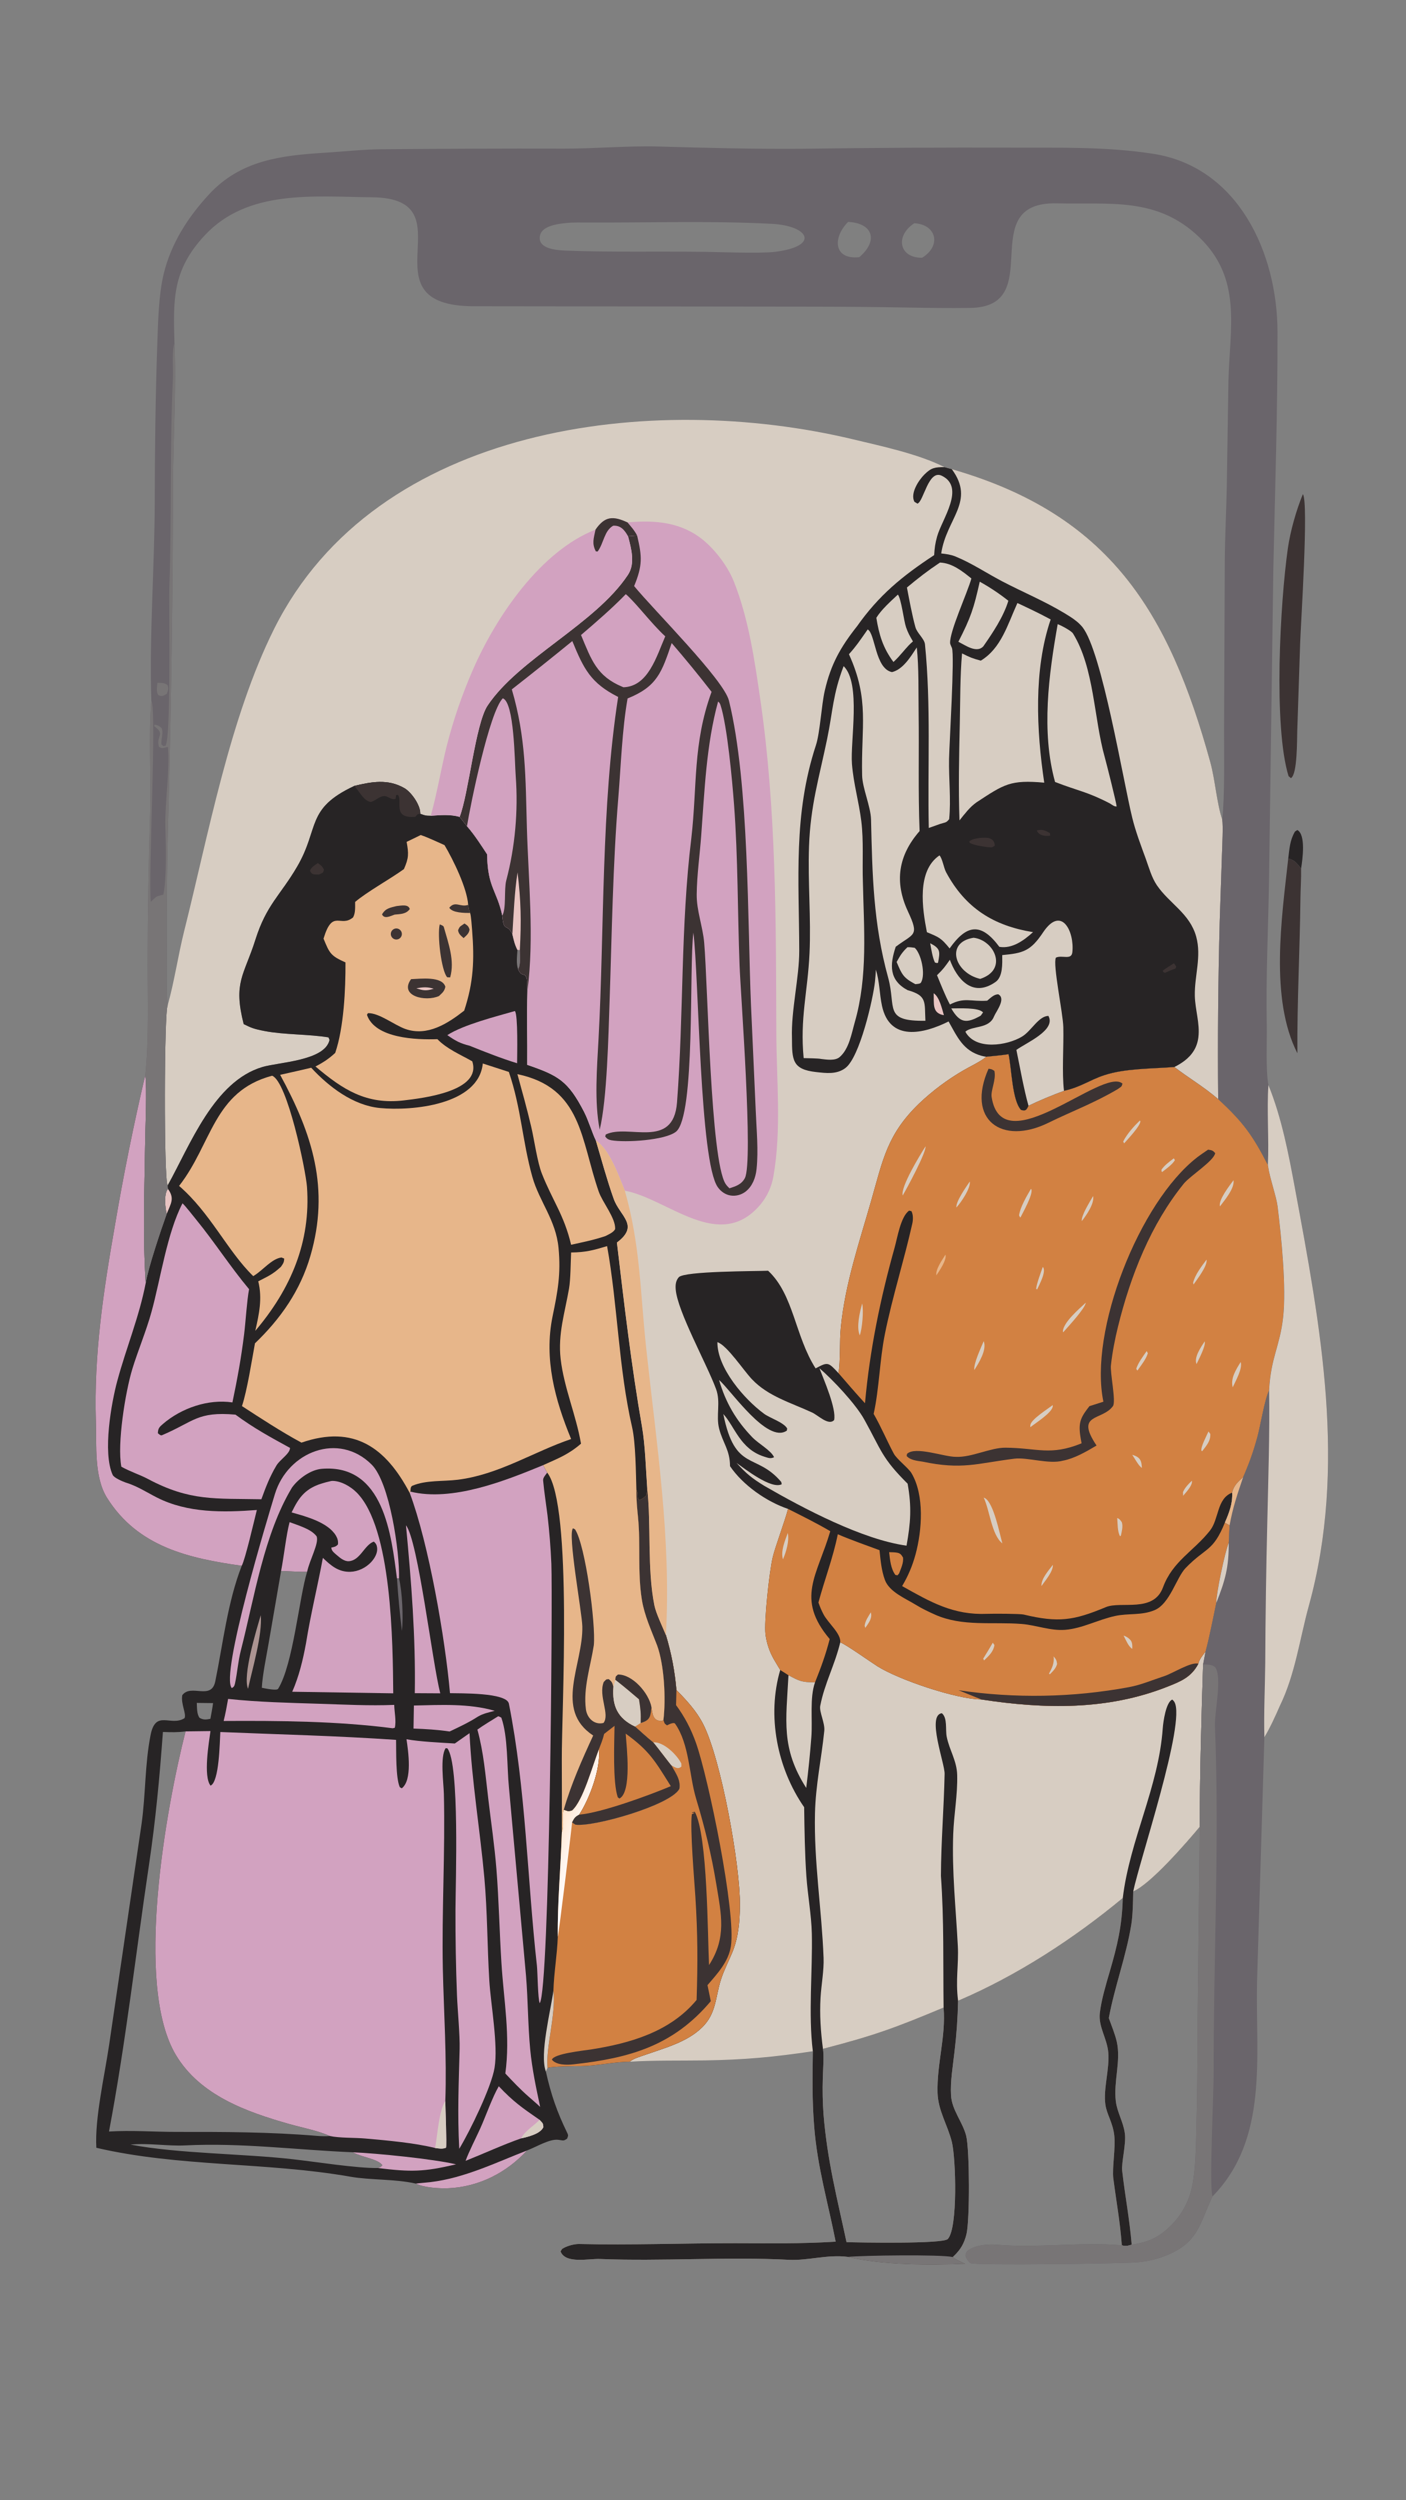 <?xml version="1.0" encoding="utf-8" ?><svg xmlns="http://www.w3.org/2000/svg" xmlns:xlink="http://www.w3.org/1999/xlink" width="1024" height="1820" viewBox="0 0 1024 1820"><rect x="0" y="0" width="1024" height="1820" fill="#808080" stroke="none"/><path fill="#D7CDC2" d="M122.143 731.75C127.041 714.273 129.732 695.31 134.175 677.617C151.822 607.344 167.296 522.64 199.585 457.91C274.006 308.719 475.454 284.866 621.283 319.801C641.977 324.759 668.857 330.446 687.863 340.036L693.178 341.491C807.816 374.467 851.297 445.126 881.492 554.861C884.996 567.597 886.244 585.113 890.164 596.505C890.907 601.179 890.15 616.268 889.979 621.555L888.327 670.71C887.164 713.818 886.793 756.944 887.213 800.066C905.29 816.74 912.202 826.207 923.409 848.004L923.546 848.967C924.859 857.789 929.628 871.087 930.503 878.24C933.268 900.828 936.977 937.137 934.506 959.115C932.143 980.125 925.555 988.222 924.31 1012.07C920.963 1019.11 918.109 1037.29 915.757 1046.01C912.861 1056.74 909.852 1065.06 905.395 1075.32C901.494 1078.87 898.707 1081.29 897.39 1086.55C897.829 1094.43 895.204 1101.16 892.085 1108.37L895.526 1110.31L894.91 1123.17C892.169 1129.54 885.644 1160.62 885.852 1166.83C883.535 1177.65 880.867 1191.82 878.021 1202.25L876.226 1211.63C875.014 1249.28 873.797 1292.26 873.75 1329.85C864.495 1340.98 837.87 1371.7 825.338 1376.84C825.162 1384.21 825.066 1393.98 823.91 1401.08C820.139 1424.22 811.857 1445.82 807.542 1469.04C809.443 1474.28 812.164 1480.99 813.347 1486.21C816.517 1500.21 810.893 1515.27 812.654 1529.58C813.674 1537.87 817.993 1544.2 819.232 1552.99C820.317 1560.69 816.596 1574.17 817.294 1580.28C819.409 1598.8 822.652 1615.17 824.219 1634.02C821.202 1634.82 820.149 1635.29 817.047 1634.47C815.701 1616.65 813.086 1603.13 810.836 1585.7C809.869 1578.2 812.611 1563.45 811.517 1554.3C810.387 1544.84 806.15 1539.39 805.074 1532.06C803.403 1520.69 808.252 1506.02 807.177 1494.02C806.254 1483.72 799.837 1475.33 801.015 1465.3C802.138 1455.74 805.473 1444.65 808.196 1435.35C813.859 1415.99 817.215 1401.81 817.725 1381.66C781.967 1411.3 740.653 1438.17 697.78 1456.45C697.522 1468.93 696.642 1481.38 695.146 1493.76C693.991 1504.14 692.033 1514.94 692.64 1525.38C693.254 1535.96 701.064 1544.64 703.655 1554.66C706.243 1564.66 706.357 1616.58 703.87 1626.43C702.191 1633.09 699.715 1637.43 694.763 1642.19C694.477 1642.46 694.184 1642.73 693.892 1643C696.279 1644.95 700.137 1646.56 703.014 1647.91C677.041 1649.01 642.562 1648.98 617.497 1642.89C602.723 1640.97 588.391 1645.69 574.751 1645.02C528.76 1642.58 482.89 1646.27 436.895 1644.4C428.814 1644.07 411.783 1648.17 408.256 1638.88L409.387 1637.08C412.565 1634.98 417.779 1633.51 421.556 1633.49C459.509 1634.39 497.515 1632.89 535.402 1632.92C560.963 1632.94 582.751 1633.42 608.623 1631.8C603.054 1603.37 595.315 1577.7 592.971 1547.99C591.392 1527.97 591.76 1513.2 591.99 1493.18C563.758 1497.39 542.144 1499.44 513.244 1499.85C495.968 1500.1 475.426 1499.72 458.552 1500.81C447.746 1500.79 434.554 1503.85 423.206 1504.01C418.641 1504.07 402.097 1504.09 398.809 1505.34L397.567 1507.99C401.368 1524.87 405.609 1537.23 413.194 1552.77C414.128 1554.68 413.653 1555.14 412.964 1556.91C410.141 1558.63 410.672 1558.18 406.625 1557.66C400.253 1556.84 390.459 1562.94 383.84 1565.4C368.813 1581.68 348.807 1591.9 326.462 1592.91C319.964 1593.21 308.525 1592.4 302.886 1589.54C288.174 1586.13 269.796 1587.08 254.977 1584.48C194.113 1573.79 130.212 1577.49 70.17 1563.46C68.935 1541.96 76.215 1510.86 79.53 1488.21L103.149 1327.34C106.123 1306.04 105.451 1284.42 109.666 1263.02C113.374 1244.19 124.251 1257.07 134.39 1250.74C135.921 1247.54 131.552 1240.2 132.76 1233.99C139.145 1225.41 153.913 1238.12 156.815 1223.84C162.426 1196.23 165.781 1166.13 176.059 1139.8C137.419 1134.36 100.36 1126.05 77.931 1090.29C68.457 1075.19 70.387 1051.81 69.841 1034.74C68.295 986.475 75.312 939.882 83.63 892.501C89.875 855.658 97.269 819.02 105.802 782.639C107.11 792.085 105.849 820.823 105.696 831.635C105.21 865.974 103.924 899.623 106.116 934.02C107.714 923.423 117.62 894.127 121.421 883.578C120.269 879.358 119.243 868.888 122.321 865.455C122.039 864.803 122.106 863.755 122.082 862.979C119.266 858.369 119.558 735.461 122.143 731.75ZM177.475 745.489C182.634 748.072 184.663 749.008 192.967 750.59C206.994 753.261 224.853 752.793 239.247 755.154C239.5 755.773 239.753 756.392 240.005 757.01C236.596 772.238 203.247 773.127 191.117 776.716C155.862 787.146 138.59 833.295 122.082 862.979C122.106 863.755 122.039 864.803 122.321 865.455C119.243 868.888 120.269 879.358 121.421 883.578C117.62 894.127 107.714 923.423 106.116 934.02C103.924 899.623 105.21 865.974 105.696 831.635C105.849 820.823 107.11 792.085 105.802 782.639C97.269 819.02 89.875 855.658 83.63 892.501C75.312 939.882 68.295 986.475 69.841 1034.74C70.387 1051.81 68.457 1075.19 77.931 1090.29C100.36 1126.05 137.419 1134.36 176.059 1139.8C165.781 1166.13 162.426 1196.23 156.815 1223.84C153.913 1238.12 139.145 1225.41 132.76 1233.99C131.552 1240.2 135.921 1247.54 134.39 1250.74C124.251 1257.07 113.374 1244.19 109.666 1263.02C105.451 1284.42 106.123 1306.04 103.149 1327.34L79.53 1488.21C76.215 1510.86 68.935 1541.96 70.17 1563.46C130.212 1577.49 194.113 1573.79 254.977 1584.48C269.796 1587.08 288.174 1586.13 302.886 1589.54C308.525 1592.4 319.964 1593.21 326.462 1592.91C348.807 1591.9 368.813 1581.68 383.84 1565.4C390.459 1562.94 400.253 1556.84 406.625 1557.66C410.672 1558.18 410.141 1558.63 412.964 1556.91C413.653 1555.14 414.128 1554.68 413.194 1552.77C405.609 1537.23 401.368 1524.87 397.567 1507.99L398.809 1505.34C402.097 1504.09 418.641 1504.07 423.206 1504.01C434.554 1503.85 447.746 1500.79 458.552 1500.81C461.552 1498.36 466.368 1497.06 470.002 1495.78C484.123 1490.8 500.436 1486.57 511.41 1475.77C521.826 1465.52 520.932 1453.95 525.088 1440.97C527.223 1434.3 530.587 1427.87 533.276 1421.4C537.845 1410.4 538.803 1398.72 538.89 1386.93C539.105 1357.66 525.243 1280.95 512.186 1255.2C507.322 1245.61 500.139 1237.85 492.651 1230.26C491.507 1216.69 488.94 1203.28 484.994 1190.25C482.587 1184.49 477.713 1174.28 476.579 1168.6C471.259 1141.91 474.304 1110.02 471.369 1083.24C470.384 1069.64 469.89 1051.86 467.599 1038.73C459.8 994.032 454.636 949.551 449.294 904.495C466.036 891.933 451.498 885.464 446.949 872.687C442.104 859.078 438.035 844.089 433.93 830.149C431.393 825.065 428.611 815.631 425.301 809.236C413.683 786.788 406.563 782.889 383.974 775.146C384.155 756.53 383.567 740.399 384.118 721.167C383.937 719.282 384.095 713.906 383.708 712.624C382.049 707.128 380.41 711.966 377.317 705.595C379.35 702.528 378.696 695.473 378.594 691.627L376.87 691.49C374.76 687.371 374.229 684.493 373.168 680.056C369.017 671.484 366.91 679.222 365.804 666.542C361.843 647.988 355.114 646.194 354.733 621.852C350.113 614.846 345.635 607.774 340.103 601.461L334.765 594.657C327.917 592.703 320.741 593.362 313.736 593.848C310.014 593.775 309.536 593.692 306.067 592.352C306.41 586.495 299.741 576.697 294.414 573.67C282.375 566.828 270.63 569.08 257.99 572.117C222.451 588.751 232.868 602.685 216.391 630.885C204.188 651.768 194.076 658.541 186.051 683.904C177.7 710.297 169.683 714.897 177.475 745.489ZM599.361 1491.44C600.224 1496.27 599.41 1507 599.258 1512.52C598.964 1521.38 599.139 1530.26 599.781 1539.11C602.476 1572.58 609.605 1599.82 616.535 1632.16C624.566 1632.4 686.788 1633.63 690.306 1629.85C697.705 1621.9 696.169 1571.2 693.27 1559.34C690.281 1547.11 683.224 1536.47 682.829 1523.53C682.192 1502.66 688.989 1482.43 687.219 1461.4C651.615 1476.28 636.755 1481.75 599.361 1491.44Z"/><path fill="#272425" d="M257.99 572.117C270.63 569.08 282.375 566.828 294.414 573.67C299.741 576.697 306.41 586.495 306.067 592.352C309.536 593.692 310.014 593.775 313.736 593.848C320.741 593.362 327.917 592.703 334.765 594.657L340.103 601.461C345.635 607.774 350.113 614.846 354.733 621.852C355.114 646.194 361.843 647.988 365.804 666.542C366.91 679.222 369.017 671.484 373.168 680.056C374.229 684.493 374.76 687.371 376.87 691.49L378.594 691.627C378.696 695.473 379.35 702.528 377.317 705.595C380.41 711.966 382.049 707.128 383.708 712.624C384.095 713.906 383.937 719.282 384.118 721.167C383.567 740.399 384.155 756.53 383.974 775.146C406.563 782.889 413.683 786.788 425.301 809.236C428.611 815.631 431.393 825.065 433.93 830.149C438.035 844.089 442.104 859.078 446.949 872.687C451.498 885.464 466.036 891.933 449.294 904.495C454.636 949.551 459.8 994.032 467.599 1038.73C469.89 1051.86 470.384 1069.64 471.369 1083.24C474.304 1110.02 471.259 1141.91 476.579 1168.6C477.713 1174.28 482.587 1184.49 484.994 1190.25C488.94 1203.28 491.507 1216.69 492.651 1230.26C500.139 1237.85 507.322 1245.61 512.186 1255.2C525.243 1280.95 539.105 1357.66 538.89 1386.93C538.803 1398.72 537.845 1410.4 533.276 1421.4C530.587 1427.87 527.223 1434.3 525.088 1440.97C520.932 1453.95 521.826 1465.52 511.41 1475.77C500.436 1486.57 484.123 1490.8 470.002 1495.78C466.368 1497.06 461.552 1498.36 458.552 1500.81C447.746 1500.79 434.554 1503.85 423.206 1504.01C418.641 1504.07 402.097 1504.09 398.809 1505.34L397.567 1507.99C401.368 1524.87 405.609 1537.23 413.194 1552.77C414.128 1554.68 413.653 1555.14 412.964 1556.91C410.141 1558.63 410.672 1558.18 406.625 1557.66C400.253 1556.84 390.459 1562.94 383.84 1565.4C368.813 1581.68 348.807 1591.9 326.462 1592.91C319.964 1593.21 308.525 1592.4 302.886 1589.54C288.174 1586.13 269.796 1587.08 254.977 1584.48C194.113 1573.79 130.212 1577.49 70.17 1563.46C68.935 1541.96 76.215 1510.86 79.53 1488.21L103.149 1327.34C106.123 1306.04 105.451 1284.42 109.666 1263.02C113.374 1244.19 124.251 1257.07 134.39 1250.74C135.921 1247.54 131.552 1240.2 132.76 1233.99C139.145 1225.41 153.913 1238.12 156.815 1223.84C162.426 1196.23 165.781 1166.13 176.059 1139.8C137.419 1134.36 100.36 1126.05 77.931 1090.29C68.457 1075.19 70.387 1051.81 69.841 1034.74C68.295 986.475 75.312 939.882 83.63 892.501C89.875 855.658 97.269 819.02 105.802 782.639C107.11 792.085 105.849 820.823 105.696 831.635C105.21 865.974 103.924 899.623 106.116 934.02C107.714 923.423 117.62 894.127 121.421 883.578C120.269 879.358 119.243 868.888 122.321 865.455C122.039 864.803 122.106 863.755 122.082 862.979C138.59 833.295 155.862 787.146 191.117 776.716C203.247 773.127 236.596 772.238 240.005 757.01C239.753 756.392 239.5 755.773 239.247 755.154C224.853 752.793 206.994 753.261 192.967 750.59C184.663 749.008 182.634 748.072 177.475 745.489C169.683 714.897 177.7 710.297 186.051 683.904C194.076 658.541 204.188 651.768 216.391 630.885C232.868 602.685 222.451 588.751 257.99 572.117ZM240.266 1554.89C231.057 1550.84 220.526 1548.94 210.835 1546.2C179.539 1537.35 145.582 1525.25 128.054 1495.82C97.709 1444.89 120.819 1316.72 135.149 1260.36C128.751 1261.15 125.032 1260.98 118.655 1260.77C116.247 1293.82 113.335 1325.16 108.448 1357.93C98.826 1422.47 91.533 1487.45 79.381 1551.63C96.024 1550.62 112.088 1551.91 128.585 1551.9C162.871 1551.86 196.768 1551.91 230.955 1554.81C233.689 1555.05 237.591 1555.15 240.266 1554.89ZM190.683 1228.6C193.421 1229.13 201.601 1230.91 202.579 1229.32C213.549 1211.53 217.909 1162.66 223.678 1144.15C218.688 1144.34 209.965 1143.76 204.724 1143.56L195.564 1196.67C193.989 1205.75 191.094 1219.87 190.683 1228.6ZM275.047 1578.18C277.077 1577.56 277.1 1577.69 278.482 1576.17C275.393 1571.63 264.119 1570.45 257.63 1567.09L256.958 1566.73C216.11 1565.05 176.07 1559.68 134.909 1561.73C122.032 1562.37 108.112 1559.87 95.034 1561.14C130.491 1567.83 176.296 1567.63 213.152 1571.78C229.622 1573.63 260.43 1578.49 275.047 1578.18ZM153.239 1251.2C153.908 1247.4 154.686 1243.59 155.171 1239.76L143.324 1239.62C143.535 1243.03 143.252 1247.68 145.336 1250.49C148.11 1252.07 150.112 1251.83 153.239 1251.2Z"/><path fill="#E7B68A" d="M226.646 777.246C239.567 791.185 257.192 804.685 276.691 806.581C300.238 808.871 348.667 804.295 351.625 774.158L370.596 780.309C379.615 806.684 380.406 830.574 387.707 856.667C392.711 874.549 404.923 888.148 406.798 908.534C408.554 927.623 406.221 939.88 402.423 958.365C396.093 989.182 404.165 1019 415.963 1047.54C388.649 1056.76 363.528 1073.37 333.496 1077.15C322.643 1078.52 310.293 1077.3 300.34 1081.54C298.827 1082.18 299.044 1084.37 298.918 1085.81L298.41 1086.79C281.073 1053.91 257.901 1036.93 219.565 1050.15C205.057 1042.36 190.027 1032.52 176.235 1023.56C180.064 1011.84 183.301 990.86 185.691 977.864C204.457 959.868 218.727 939.418 226.057 914.257C240.364 865.14 227.467 825.445 204.031 782.408C211.585 780.756 219.123 779.035 226.646 777.246Z"/><path fill="#D28142" d="M463.483 1084.41C465.436 1087.74 463.396 1090.31 465.649 1091.99C468.317 1090.77 468.649 1090.57 470.704 1088.48L471.369 1083.24C474.304 1110.02 471.259 1141.91 476.579 1168.6C477.713 1174.28 482.587 1184.49 484.994 1190.25C488.94 1203.28 491.507 1216.69 492.651 1230.26C500.139 1237.85 507.322 1245.61 512.186 1255.2C525.243 1280.95 539.105 1357.66 538.89 1386.93C538.803 1398.72 537.845 1410.4 533.276 1421.4C530.587 1427.87 527.223 1434.3 525.088 1440.97C520.932 1453.95 521.826 1465.52 511.41 1475.77C500.436 1486.57 484.123 1490.8 470.002 1495.78C466.368 1497.06 461.552 1498.36 458.552 1500.81C447.746 1500.79 434.554 1503.85 423.206 1504.01C418.641 1504.07 402.097 1504.09 398.809 1505.34C397.257 1490.78 405.088 1466.31 403.057 1449.08C403.453 1435.81 405.821 1422.63 406.246 1409.85C405.914 1385.56 408.451 1358.44 409.2 1333.69C411.227 1328.98 408.736 1321.97 410.599 1317.41C414.259 1318.55 413.322 1318.83 416.593 1317.91C424.771 1310.71 431.423 1285.17 436.185 1273.37C437.65 1287.14 429.404 1309.34 421.838 1320.94C418.608 1322.75 418.337 1323.39 416.655 1326.59C417.177 1327.06 418.495 1327.84 419.147 1328.26C432.35 1330.08 488.607 1314.05 494.8 1302.14C495.847 1295.66 492.195 1290.91 488.996 1285.12C488.252 1284.65 478.183 1271 475.676 1268.3C471.849 1265.32 466.312 1260.15 462.524 1256.83L466.606 1254.25C473.754 1252.15 473.627 1249.46 474.491 1242.81C475.329 1248.3 475.693 1252.89 482.132 1252.74L483.165 1252.08C485.054 1236.86 483.825 1212.09 478.546 1197.66C474.37 1186.76 469.387 1176.19 467.49 1164.57C464.245 1144.69 466.671 1124.38 464.673 1104.39C464.008 1097.75 463.355 1091.1 463.483 1084.41Z"/><path fill="#3C3333" d="M463.483 1084.41C465.436 1087.74 463.396 1090.31 465.649 1091.99C468.317 1090.77 468.649 1090.57 470.704 1088.48L471.369 1083.24C474.304 1110.02 471.259 1141.91 476.579 1168.6C477.713 1174.28 482.587 1184.49 484.994 1190.25C488.94 1203.28 491.507 1216.69 492.651 1230.26L492.377 1241.22C498.73 1249.87 503.373 1258.77 506.949 1268.9C515.953 1294.39 536.158 1392.21 532.305 1416.79C530.525 1428.14 522.485 1436.69 515.264 1445.07L517.679 1456.73C490.381 1489.18 458.741 1498.18 417.566 1502.72C412.906 1503.23 405.112 1503.36 401.952 1499.3C403.553 1494.87 425.035 1492.73 430.322 1491.9C458.993 1487.39 488.149 1479.04 507.342 1455.83C508.234 1428.57 508.177 1408.01 506.444 1380.72C505.646 1368.16 502.464 1331.38 503.873 1320.65L506.226 1319.54L504.032 1319.63L504.091 1319.32L506.002 1318.83C515.441 1336.07 515.346 1409.48 516.393 1430.48C529.336 1410.4 525.323 1393.73 521.709 1371.68C518.159 1350.02 513.309 1330.27 506.981 1309.3C501.85 1292.29 502.184 1269.8 491.714 1254.79C490.759 1253.37 486.897 1255.39 485.76 1255.97C483.539 1254.16 484.273 1255.07 483.165 1252.08C485.054 1236.86 483.825 1212.09 478.546 1197.66C474.37 1186.76 469.387 1176.19 467.49 1164.57C464.245 1144.69 466.671 1124.38 464.673 1104.39C464.008 1097.75 463.355 1091.1 463.483 1084.41Z"/><defs><linearGradient id="gradient_0" gradientUnits="userSpaceOnUse" x1="408.573" y1="1325.9" x2="425.782" y2="1331.689"><stop offset="0" stop-color="#FFE6D1"/><stop offset="1" stop-color="#FFFCFC"/></linearGradient></defs><path fill="url(#gradient_0)" d="M436.185 1273.37C437.65 1287.14 429.404 1309.34 421.838 1320.94C418.608 1322.75 418.337 1323.39 416.655 1326.59C416.759 1327.4 406.99 1407.74 406.246 1409.85C405.914 1385.56 408.451 1358.44 409.2 1333.69C411.227 1328.98 408.736 1321.97 410.599 1317.41C414.259 1318.55 413.322 1318.83 416.593 1317.91C424.771 1310.71 431.423 1285.17 436.185 1273.37Z"/><path fill="#D7CDC2" d="M475.676 1268.3C483.261 1267.74 493.018 1277.35 496.209 1283.73L496.257 1285.98C493.679 1288.22 491.785 1286.54 488.996 1285.12C488.252 1284.65 478.183 1271 475.676 1268.3Z"/><path fill="#E7B68A" d="M415.947 911.731C426.614 911.629 431.885 910.162 442.157 907.096C449.962 950.7 450.416 995.562 460.406 1039.15C462.985 1050.4 463.109 1072.48 463.483 1084.41C463.355 1091.1 464.008 1097.75 464.673 1104.39C466.671 1124.38 464.245 1144.69 467.49 1164.57C469.387 1176.19 474.37 1186.76 478.546 1197.66C483.825 1212.09 485.054 1236.86 483.165 1252.08L482.132 1252.74C475.693 1252.89 475.329 1248.3 474.491 1242.81C473.627 1249.46 473.754 1252.15 466.606 1254.25L462.524 1256.83C466.312 1260.15 471.849 1265.32 475.676 1268.3C478.183 1271 488.252 1284.65 488.996 1285.12C492.195 1290.91 495.847 1295.66 494.8 1302.14C488.607 1314.05 432.35 1330.08 419.147 1328.26C418.495 1327.84 417.177 1327.06 416.655 1326.59C418.337 1323.39 418.608 1322.75 421.838 1320.94C429.404 1309.34 437.65 1287.14 436.185 1273.37C431.423 1285.17 424.771 1310.71 416.593 1317.91C413.322 1318.83 414.259 1318.55 410.599 1317.41C408.736 1321.97 411.227 1328.98 409.2 1333.69C409.284 1320.68 409.233 1292.72 409.168 1280.59C408.986 1246.85 417.184 1095.77 398.54 1071.98C397.915 1071.11 396.175 1067.69 395.562 1066.55C406.481 1061.61 413.896 1058.9 423.153 1050.91C419.477 1029.75 410.796 1010.37 408.327 989.256C406.21 971.15 411.463 955.352 414.434 937.935C415.591 931.154 415.616 919.127 415.947 911.731Z"/><path fill="#3C3333" d="M432.024 1263.36C403.22 1244.44 424.801 1211.59 424.112 1183.91C423.854 1173.52 413.208 1116.12 417.349 1112.51L418.813 1113.29C426.353 1124.71 434.021 1182.36 432.484 1197.65C430.107 1212.99 424.697 1228.59 426.713 1244.25C427.528 1250.58 432.755 1255.88 439.521 1254.22C444.394 1247.98 435.662 1234.66 439.701 1224.41C441.83 1222.3 440.95 1222.55 443.391 1222.31C445.819 1224.36 445.899 1224.87 446.754 1227.96C445.7 1241.72 449.782 1250.85 462.524 1256.83C466.312 1260.15 471.849 1265.32 475.676 1268.3C478.183 1271 488.252 1284.65 488.996 1285.12C492.195 1290.91 495.847 1295.66 494.8 1302.14C488.607 1314.05 432.35 1330.08 419.147 1328.26C418.495 1327.84 417.177 1327.06 416.655 1326.59C418.337 1323.39 418.608 1322.75 421.838 1320.94C429.404 1309.34 437.65 1287.14 436.185 1273.37C431.423 1285.17 424.771 1310.71 416.593 1317.91C413.322 1318.83 414.259 1318.55 410.599 1317.41C415.842 1299.03 424.002 1280.71 432.024 1263.36Z"/><path fill="#D28142" d="M440 1262.18L447.567 1256.31C447.414 1268.51 446.154 1297.49 449.943 1308.34L451.147 1309.24C460.267 1304.5 456.386 1271.67 455.692 1261.97C473.132 1274.64 476.992 1281.79 488.556 1300.22C473.101 1306.78 437.635 1319.74 421.838 1320.94C429.404 1309.34 437.65 1287.14 436.185 1273.37C437.6 1269.7 439.134 1266.02 440 1262.18Z"/><path fill="#D7CDC2" d="M448.118 1222.75C454.153 1227.46 459.576 1232.02 465.388 1237C466.521 1244.27 466.825 1246.88 466.606 1254.25L462.524 1256.83C449.782 1250.85 445.7 1241.72 446.754 1227.96L448.118 1222.75Z"/><path fill="#3C3333" d="M448.118 1222.75C448.579 1219.86 448.033 1220.84 450.056 1218.95C460.53 1218.79 472.574 1232.32 474.491 1242.81C473.627 1249.46 473.754 1252.15 466.606 1254.25C466.825 1246.88 466.521 1244.27 465.388 1237C459.576 1232.02 454.153 1227.46 448.118 1222.75Z"/><path fill="#D2A2C0" d="M395.562 1066.55C396.175 1067.69 397.915 1071.11 398.54 1071.98C397.212 1073.85 395.382 1075.68 395.564 1077.71C396.287 1085.76 397.759 1095.06 398.746 1102.99C400.11 1114.75 401.049 1126.55 401.562 1138.37C402.54 1163.41 400.348 1448.37 393.095 1458.18C391.713 1455.58 391.545 1435.45 391.034 1430.87C383.97 1367.61 383.048 1302.56 370.626 1240.15C368.991 1231.94 334.673 1232.74 327.731 1232.52C324.281 1193.14 312.302 1123.74 298.41 1086.79L298.918 1085.81C329.325 1093.31 367.8 1077.98 395.562 1066.55Z"/><path fill="#D2A2C0" d="M105.802 782.639C107.11 792.085 105.849 820.823 105.696 831.635C105.21 865.974 103.924 899.623 106.116 934.02C101.351 958.706 92.123 980.513 85.434 1005.18C81.152 1020.96 74.618 1057.29 82.061 1073.63C83.061 1075.82 89.33 1078.43 91.556 1079.21C100.057 1081.81 106.526 1086.17 114.304 1090.12C136.647 1101.48 162.703 1101.04 187.072 1099.18C185.086 1106.96 178.682 1134.92 176.059 1139.8C137.419 1134.36 100.36 1126.05 77.931 1090.29C68.457 1075.19 70.387 1051.81 69.841 1034.74C68.295 986.475 75.312 939.882 83.63 892.501C89.875 855.658 97.269 819.02 105.802 782.639Z"/><path fill="#3C3333" d="M257.99 572.117C270.63 569.08 282.375 566.828 294.414 573.67C299.741 576.697 306.41 586.495 306.067 592.352C303.553 592.853 304.469 592.455 302.511 594.588C285.205 596.097 293.544 582.875 289.742 578.604L288.468 578.839L288.155 581.456C285.381 582.668 282.558 579.671 280.439 579.522C276.51 579.245 274.395 582.465 270.132 583.812C264.976 583.049 262.175 576.75 258.454 572.624L257.99 572.117Z"/><path fill="#D2A2C0" d="M302.886 1589.54C306.465 1589.05 309.956 1588.87 313.506 1588.45C338.163 1585.52 360.878 1574.36 383.84 1565.4C368.813 1581.68 348.807 1591.9 326.462 1592.91C319.964 1593.21 308.525 1592.4 302.886 1589.54Z"/><path fill="#D7CDC2" d="M403.057 1449.08C405.088 1466.31 397.257 1490.78 398.809 1505.34L397.567 1507.99C392.854 1495.39 401.029 1464.01 403.057 1449.08Z"/><path fill="#E9C4C2" d="M121.421 883.578C120.269 879.358 119.243 868.888 122.321 865.455C127.421 872.457 124.403 876.145 121.421 883.578Z"/><path fill="#787576" d="M376.87 691.49L378.594 691.627C378.696 695.473 379.35 702.528 377.317 705.595C375.849 701.318 376.582 696.094 376.87 691.49Z"/><path fill="#D2A2C0" d="M135.149 1260.36L153.294 1260.12C152.141 1268.2 147.935 1293.24 153.353 1299.85C159.715 1297.02 160.019 1268.32 160.468 1260.81C202.977 1262.57 246.098 1263.58 288.466 1266.53C288.646 1274.74 288.101 1294.15 291.179 1300.96L292.589 1301.79C300.459 1295.96 297.364 1274.86 296.048 1266.07C305.672 1267.86 321.105 1268.52 331.234 1269.17L341.965 1261.65C343.593 1296.6 349.601 1331.99 352.756 1366.87C355.008 1391.77 354.83 1416.76 356.371 1441.78C357.462 1459.5 362.909 1488.56 360.182 1505.28C357.911 1519.22 342.244 1551.4 334.467 1564.2C333.117 1538.27 334.095 1517.16 334.752 1491.44C335.007 1481.42 333.269 1463.35 332.825 1452.65C332.019 1431.83 331.653 1410.99 331.725 1390.14C331.781 1370.33 334.871 1284 325.8 1272.68L324.58 1272.57C320.373 1278.87 323.082 1297.75 323.278 1305.92C324.299 1348.33 321.676 1390.74 322.512 1433.17C323.253 1465.52 325.46 1497.06 324.331 1529.46C324.349 1533.89 325.477 1561.08 324.846 1563.43C321.982 1564.53 319.977 1563.99 316.9 1563.62C301.596 1559.82 281.731 1558.11 265.935 1556.7C258.573 1556.04 246.899 1556.4 240.266 1554.89C231.057 1550.84 220.526 1548.94 210.835 1546.2C179.539 1537.35 145.582 1525.25 128.054 1495.82C97.709 1444.89 120.819 1316.72 135.149 1260.36Z"/><path fill="#D7CDC2" d="M324.331 1529.46C324.349 1533.89 325.477 1561.08 324.846 1563.43C321.982 1564.53 319.977 1563.99 316.9 1563.62C318.585 1554.66 319.667 1536.22 324.331 1529.46Z"/><path fill="#E7B68A" d="M296.143 612.822C299.522 611.276 303.057 609.476 306.42 607.841C311.451 609.526 318.679 612.95 323.74 615.194C330.162 625.983 340.127 646.455 340.992 658.687C341.222 660.425 341.639 663.031 342.399 664.589C343.147 667.042 343.614 674.135 343.842 677.029C345.561 698.831 344.901 715.056 338.07 735.697C326.01 745.132 311.217 754.659 295.229 749.033C287.22 746.215 276.054 737.213 267.982 737.53L267.248 738.709C273.112 756.019 303.499 756.977 318.556 756.452C325.541 763.629 335.013 767.515 343.945 772.565C351.134 794.423 307.932 799.379 294.241 801.013C266.697 804.3 249.696 793.149 229.757 776.34C235.395 773.438 239.487 770.751 244.143 766.45C250.444 747.989 251.722 720.018 251.619 700.583C240.807 695.8 240.008 693.932 235.634 683.275C242.239 661.258 247.913 675.568 257.144 667.804C258.978 664.519 258.62 660.39 258.645 656.564C267.32 649.161 283.649 640.229 294.189 632.652C297.77 624.509 297.702 621.413 296.143 612.822Z"/><path fill="#3C3333" d="M340.992 658.687C341.222 660.425 341.639 663.031 342.399 664.589C338.311 664.593 329.348 664.546 327.23 660.763C331.576 655.466 335.287 660.697 340.992 658.687Z"/><path fill="#3C3333" d="M299.383 712.759C306.322 712.528 322.053 710.419 324.365 718.319C323.635 721.662 322.206 722.655 319.735 725.042C309.857 729.479 290.488 725.056 299.383 712.759Z"/><path fill="#E9C4C2" d="M303.218 719.381C308.073 718.587 311.181 718.267 315.871 719.744C310.565 721.409 308.415 721.222 303.218 719.381Z"/><path fill="#3C3333" d="M320.27 672.911C321.109 673.25 322.956 673.837 323.216 674.772C326.551 686.724 331.326 699.289 327.843 711.513L325.674 711.382C321.369 706.511 318.359 680.551 320.27 672.911Z"/><path fill="#3C3333" d="M288.796 659.569C292.058 659.272 297.472 657.962 298.446 661.767C295.7 665.461 291.677 665.355 287.427 665.776C284.255 666.856 279.926 669.268 278.24 665.627C280.742 661.166 284.182 660.737 288.796 659.569Z"/><path fill="#3C3333" d="M338.289 672.253C340.529 673.773 341.053 673.996 341.959 676.5C341.714 679.47 339.797 680.831 337.649 682.89C335.601 680.989 334.014 679.947 333.623 677.157C335.012 673.917 335.064 674.601 338.289 672.253Z"/><path fill="#3C3333" d="M286.201 676.703C287.436 675.752 289.11 675.6 290.496 676.312C291.883 677.025 292.732 678.475 292.677 680.032C292.621 681.59 291.67 682.975 290.236 683.587C288.374 684.382 286.21 683.669 285.186 681.922C284.162 680.175 284.597 677.939 286.201 676.703Z"/><path fill="#D2A2C0" d="M132.925 875.933C135.077 877.914 140.776 885.239 142.849 887.775C156.29 904.213 167.753 922.148 181.402 938.443C179.823 946.818 178.951 961.743 177.822 970.98C175.669 988.587 172.896 1003.51 169.282 1020.88C151.571 1018.26 132.062 1025.01 118.574 1036.63C115.878 1038.95 115.141 1039.86 114.97 1043.27C115.702 1043.9 116.944 1045.2 117.963 1044.77C141.356 1034.83 143.598 1027.34 171.486 1029.77C184.722 1039.53 196.736 1046.07 211.206 1053.99C211.238 1058.21 203.976 1062.35 201.292 1066.86C196.375 1075.12 193.636 1082.42 190.348 1091.38C156.734 1090.68 138.462 1092.97 107.677 1076.57C102.022 1073.55 95.02 1071.39 88.384 1067.68C85.203 1051.13 91.251 1013.31 96.42 996.396C100.367 983.48 106.488 968.922 110.304 955.11C116.927 931.138 121.664 897.539 132.925 875.933Z"/><path fill="#E7B68A" d="M198.197 783.067C209.327 787.349 222.7 851.987 223.563 863.832C226.506 904.247 211.621 938.485 185.934 968.777C188.687 956.411 191.216 945.283 188.079 932.725C195.309 928.972 198.512 927.764 204.585 922.161C206.303 919.777 206.949 918.731 206.963 916.139L204.975 915.352C197.872 916.326 191.38 924.691 185.158 928.499L184.426 928.94C165.609 910.629 153.32 883.039 130.435 863.272C154.406 832.663 155.433 794.375 198.197 783.067Z"/><path fill="#D2A2C0" d="M241.138 1078.1C241.603 1078.06 241.938 1078 242.392 1078.01C248.59 1078.15 255.304 1082.07 259.604 1086.31C285.641 1111.99 286.052 1196.71 286.397 1232.64L212.836 1231.49C217.781 1220.28 220.622 1208.32 222.846 1196.32C226.17 1175.44 231.303 1154.84 235.15 1134.04C240.962 1139.65 246.523 1144.43 255.132 1144.18C260.829 1144.02 266.504 1141.22 270.359 1137.07C272.778 1134.46 275.089 1130.54 274.685 1126.84C274.446 1124.66 273.848 1123.64 272.298 1122.19C265.342 1124.56 262.437 1135.97 254.018 1136.48C250.641 1136.68 247.351 1133.81 244.93 1131.71C243.191 1130.2 241.436 1128.9 241.289 1126.57C243.364 1126.09 244.756 1125.92 246.145 1124.22C246.385 1121.95 245.903 1120 244.753 1118.02C239.043 1108.17 222.671 1103.83 212.371 1100.96C213.666 1098.33 214.99 1095.71 216.545 1093.23C222.65 1083.49 230.443 1080.52 241.138 1078.1Z"/><path fill="#D2A2C0" d="M362.826 1249.34C363.653 1249.48 364.377 1249.97 365.113 1250.36C370.005 1263.91 369.188 1286.47 370.674 1301.23L383.105 1438.24C384.572 1456.06 384.452 1474 386.147 1491.79C387.498 1505.97 390.431 1519.81 393.409 1533.71C390.651 1531.11 387.741 1528.66 384.904 1526.15C378.896 1520.91 373.49 1515.15 368.025 1509.37C371.783 1482.46 366.878 1455.8 365.197 1428.95C363.771 1406.19 363.355 1383.37 361.544 1360.62C360.183 1343.52 357.639 1326.48 355.615 1309.44C353.59 1292.4 352.272 1275.65 347.682 1259.04C352.54 1255.58 357.776 1252.52 362.826 1249.34Z"/><path fill="#E7B68A" d="M376.826 781.921C424.065 791.809 422.915 829.827 436.085 867.488C438.847 875.385 448.443 886.667 448.019 894.751C446.518 897.292 443.583 898.422 440.914 899.799C432.603 902.622 424.487 904.245 415.94 906.108C410.854 884.546 402.604 874.321 394.734 854.564C391.287 845.911 389.133 829.762 386.866 820.117C383.818 807.144 380.376 794.796 376.826 781.921Z"/><path fill="#D2A2C0" d="M289.108 1149.04C284.986 1117.35 279.482 1065.65 234.485 1069.19C226.392 1069.82 217.498 1076.23 212.728 1082.76C192.177 1116.81 185.256 1163.15 175.389 1201.54C173.361 1209.44 172.888 1217.45 171.174 1225.34C170.706 1227.5 170.253 1228.05 168.806 1228.81C160.282 1219.3 194.924 1104.91 200.243 1087.5C209.65 1056.72 246.628 1042.14 270.722 1066.17C283.84 1079.26 291.139 1129.58 290.625 1149.11L289.108 1149.04Z"/><path fill="#D2A2C0" d="M166.135 1236.71C187.978 1239.05 210.57 1239.55 232.522 1240.25C250.645 1240.82 269.003 1241.81 287.121 1241.06C287.213 1246.37 288.723 1252.56 287.545 1257.72L286.026 1258.08C246.446 1252.9 202.763 1252.51 162.885 1252.77C164.225 1247.46 165.175 1242.1 166.135 1236.71Z"/><path fill="#D2A2C0" d="M339.087 1572.97C341.489 1566.25 346.754 1556.09 349.889 1549.11C353.821 1540.35 358.672 1526.5 363.263 1518.68C373.911 1529.95 380.382 1534.42 392.986 1543.11C395.464 1545.99 395.342 1545.02 395.78 1548.35C393.657 1553.36 384.557 1555.5 379.544 1556.61C366.842 1561.01 351.983 1567.84 339.087 1572.97Z"/><path fill="#D7CDC2" d="M392.986 1543.11C395.464 1545.99 395.342 1545.02 395.78 1548.35C393.657 1553.36 384.557 1555.5 379.544 1556.61C382.261 1551.17 388.461 1547.79 392.986 1543.11Z"/><path fill="#D2A2C0" d="M295.667 1110.31C304.543 1121.51 314.843 1210.38 320.648 1232.64L302.094 1232.53C302.775 1191.49 299.55 1151.13 295.667 1110.31Z"/><path fill="#D2A2C0" d="M375.005 735.983C377.356 738.834 376.648 768.006 376.616 773.989C365.255 770.493 353.159 765.741 342.159 761.287C334.91 759.445 331.923 757.774 325.779 753.512C337.513 745.937 361.086 739.963 375.005 735.983Z"/><path fill="#D2A2C0" d="M301.443 1241.52C320.807 1241.11 341.558 1239.89 360.302 1245.37C356.14 1246.49 351.721 1247.38 348.006 1249.63C341.477 1253.85 334.461 1257.09 327.459 1260.44C318.755 1259.12 309.961 1258.6 301.173 1258.29L301.443 1241.52Z"/><path fill="#D2A2C0" d="M210.909 1108.02C217.397 1110.51 226.699 1113.02 230.64 1118.44C232.388 1123.53 225.595 1135.27 223.678 1144.15C218.688 1144.34 209.965 1143.76 204.724 1143.56C206.775 1133.1 208.435 1117.3 210.909 1108.02Z"/><path fill="#D2A2C0" d="M256.958 1566.73C274.704 1567.5 314.91 1571.51 332.141 1575.49C308.423 1581.12 299.285 1581.13 275.047 1578.18C277.077 1577.56 277.1 1577.69 278.482 1576.17C275.393 1571.63 264.119 1570.45 257.63 1567.09L256.958 1566.73Z"/><path fill="#AC9492" d="M189.905 1175.8C191.27 1189.69 183.757 1215.01 180.648 1229.35C176.543 1219.81 186.734 1186.57 189.905 1175.8Z"/><path fill="#6A656B" d="M289.108 1149.04L290.625 1149.11C292.986 1158.63 293.802 1177.43 292.733 1187.28C291.171 1174.57 289.962 1161.82 289.108 1149.04Z"/><path fill="#3C3333" d="M231.504 628.264C233.788 630.04 234.749 630.495 235.95 633.141C235.102 635.824 235.628 634.892 232.344 636.624C229.105 636.514 227.011 637.091 225.756 633.787C226.891 631.07 229.016 630.02 231.504 628.264Z"/><path fill="#272425" d="M718.281 769.246C723.598 768.696 729.29 768.214 734.544 767.405C736.843 778.419 737.164 801.046 743.615 807.965C746.882 808.813 747.56 808.29 749.054 804.903C756.608 801.218 766.976 796.912 774.911 794.056C787.325 791.312 793.062 786.415 804.113 782.738C819.419 777.645 839.015 778.037 855.324 776.72C866.528 785.244 876.26 790.747 887.213 800.066C905.29 816.74 912.202 826.207 923.409 848.004L923.546 848.967C924.859 857.789 929.628 871.087 930.503 878.24C933.268 900.828 936.977 937.137 934.506 959.115C932.143 980.125 925.555 988.222 924.31 1012.07C920.963 1019.11 918.109 1037.29 915.757 1046.01C912.861 1056.74 909.852 1065.06 905.395 1075.32C901.494 1078.87 898.707 1081.29 897.39 1086.55C897.829 1094.43 895.204 1101.16 892.085 1108.37L895.526 1110.31L894.91 1123.17C892.169 1129.54 885.644 1160.62 885.852 1166.83C883.535 1177.65 880.867 1191.82 878.021 1202.25L876.226 1211.63C875.014 1249.28 873.797 1292.26 873.75 1329.85C864.495 1340.98 837.87 1371.7 825.338 1376.84C825.162 1384.21 825.066 1393.98 823.91 1401.08C820.139 1424.22 811.857 1445.82 807.542 1469.04C809.443 1474.28 812.164 1480.99 813.347 1486.21C816.517 1500.21 810.893 1515.27 812.654 1529.58C813.674 1537.87 817.993 1544.2 819.232 1552.99C820.317 1560.69 816.596 1574.17 817.294 1580.28C819.409 1598.8 822.652 1615.17 824.219 1634.02C821.202 1634.82 820.149 1635.29 817.047 1634.47C815.701 1616.65 813.086 1603.13 810.836 1585.7C809.869 1578.2 812.611 1563.45 811.517 1554.3C810.387 1544.84 806.15 1539.39 805.074 1532.06C803.403 1520.69 808.252 1506.02 807.177 1494.02C806.254 1483.72 799.837 1475.33 801.015 1465.3C802.138 1455.74 805.473 1444.65 808.196 1435.35C813.859 1415.99 817.215 1401.81 817.725 1381.66C781.967 1411.3 740.653 1438.17 697.78 1456.45C697.522 1468.93 696.642 1481.38 695.146 1493.76C693.991 1504.14 692.033 1514.94 692.64 1525.38C693.254 1535.96 701.064 1544.64 703.655 1554.66C706.243 1564.66 706.357 1616.58 703.87 1626.43C702.191 1633.09 699.715 1637.43 694.763 1642.19C694.477 1642.46 694.184 1642.73 693.892 1643C696.279 1644.95 700.137 1646.56 703.014 1647.91C677.041 1649.01 642.562 1648.98 617.497 1642.89C602.723 1640.97 588.391 1645.69 574.751 1645.02C528.76 1642.58 482.89 1646.27 436.895 1644.4C428.814 1644.07 411.783 1648.17 408.256 1638.88L409.387 1637.08C412.565 1634.98 417.779 1633.51 421.556 1633.49C459.509 1634.39 497.515 1632.89 535.402 1632.92C560.963 1632.94 582.751 1633.42 608.623 1631.8C603.054 1603.37 595.315 1577.7 592.971 1547.99C591.392 1527.97 591.76 1513.2 591.99 1493.18C588.634 1466.07 591.856 1434.82 591.255 1407.57C590.956 1393.97 588.245 1379.55 587.305 1365.93C586.151 1349.23 585.909 1332.3 585.679 1315.56C566.002 1287.2 558.431 1248.99 568.251 1215.66C566.653 1213.06 565.089 1210.45 563.561 1207.81C560.353 1202.21 558.29 1196.02 557.493 1189.61C556.388 1180.18 560.262 1144.19 562.771 1133.63C564.616 1125.87 571.329 1108.17 573.944 1098.4C558.244 1093.12 541.034 1081.08 531.677 1067.28C531.657 1055.51 526.453 1050.53 523.746 1039.97C521.276 1030.33 525.104 1020.85 521.467 1011.03C514.68 992.715 493.467 954.662 492.136 938.769C491.86 935.472 492.082 932.314 494.382 929.734C498.412 925.216 550.956 925.398 559.418 925.016C578.157 942.455 578.888 972.449 594.011 996.117C603.084 991.191 603.254 991.617 610.653 999.536C612.219 990.507 611.319 976.094 612.389 966.127C615.533 934.315 625.871 904.28 634.56 873.818C643.079 843.949 646.209 825.704 669.429 803.268C679.193 794.018 689.998 785.934 701.627 779.177C706.246 776.432 714.57 772.599 718.281 769.246ZM616.535 1632.16C624.566 1632.4 686.788 1633.63 690.306 1629.85C697.705 1621.9 696.169 1571.2 693.27 1559.34C690.281 1547.11 683.224 1536.47 682.829 1523.53C682.192 1502.66 688.989 1482.43 687.219 1461.4C651.615 1476.28 636.755 1481.75 599.361 1491.44C600.224 1496.27 599.41 1507 599.258 1512.52C598.964 1521.38 599.139 1530.26 599.781 1539.11C602.476 1572.58 609.605 1599.82 616.535 1632.16Z"/><path fill="#D28142" d="M718.281 769.246C723.598 768.696 729.29 768.214 734.544 767.405C736.843 778.419 737.164 801.046 743.615 807.965C746.882 808.813 747.56 808.29 749.054 804.903C756.608 801.218 766.976 796.912 774.911 794.056C787.325 791.312 793.062 786.415 804.113 782.738C819.419 777.645 839.015 778.037 855.324 776.72C866.528 785.244 876.26 790.747 887.213 800.066C905.29 816.74 912.202 826.207 923.409 848.004L923.546 848.967C924.859 857.789 929.628 871.087 930.503 878.24C933.268 900.828 936.977 937.137 934.506 959.115C932.143 980.125 925.555 988.222 924.31 1012.07C920.963 1019.11 918.109 1037.29 915.757 1046.01C912.861 1056.74 909.852 1065.06 905.395 1075.32C901.494 1078.87 898.707 1081.29 897.39 1086.55C886.064 1090.88 887.925 1105.74 881.208 1114.22C869.276 1129.29 854.068 1136.38 847.004 1155.54C840.094 1174.29 816.403 1165.3 805.362 1169.91C781.833 1179.72 770.811 1181.34 745.503 1175.29C742.78 1174.68 723.486 1174.59 718.99 1174.78C694.385 1175.82 677.917 1166.3 657.018 1154.58C661.358 1147.35 664.66 1139.54 666.826 1131.39C671.506 1114.21 673.406 1088.4 663.836 1072.37C661.557 1068.55 653.14 1062.27 650.882 1058.03C645.669 1048.22 641.889 1038.99 636.29 1029.23C640.411 1010.5 640.625 990.22 644.458 971.171C649.93 943.98 658.437 917.615 664.455 890.616C665.057 887.916 665.148 884.164 663.799 881.669L662.103 881.258C655.942 885.699 653.595 900.907 651.609 907.989C641.149 945.307 633.429 982.859 629.979 1021.47C623.445 1014.44 616.976 1006.8 610.653 999.536C612.219 990.507 611.319 976.094 612.389 966.127C615.533 934.315 625.871 904.28 634.56 873.818C643.079 843.949 646.209 825.704 669.429 803.268C679.193 794.018 689.998 785.934 701.627 779.177C706.246 776.432 714.57 772.599 718.281 769.246Z"/><path fill="#3C3333" d="M879.872 836.877C882.951 837.307 883.394 837.608 885.031 839.401C884.096 845.114 866.794 855.914 862.159 861.636C838.078 891.365 823.37 928.73 814.285 965.569C812.046 974.65 810.148 984.307 809.134 993.579C808.28 998.612 812.987 1020.27 810.549 1023.59C802.532 1034.51 782.724 1028.53 798.623 1052.26C791.315 1056.61 782.501 1061.73 774.142 1063.28C763.849 1066.1 748.322 1060.62 738.645 1061.85C710.973 1065.36 700.772 1070.02 671.878 1063.99C668.072 1063.42 662.786 1062.9 660.313 1059.85L660.567 1058.37C666.493 1052.45 687.866 1060.65 696.323 1060.5C707.733 1060.98 721.437 1053.73 732.374 1053.83C755.57 1054.03 764.941 1059.94 787.735 1050.65C787.309 1048.54 786.949 1046.42 786.653 1044.29C785.396 1034.65 787.721 1030.97 793.439 1023.6L803.626 1020.36C792.882 969.174 829.549 875.33 871.908 842.47C874.244 840.658 877.376 838.59 879.872 836.877Z"/><path fill="#3C3333" d="M719.956 777.979C722.243 778.278 722.311 778.307 724.221 779.552C725.684 786.019 721.431 793.639 722.215 798.612C729.928 847.499 803.249 776.409 817.487 788.768C816.93 791.404 816.497 790.993 813.853 792.944C796.78 803.004 780.642 808.954 763.494 817.355C729.582 833.969 703.483 815.17 719.956 777.979Z"/><path fill="#D7CDC2" d="M674.088 834.475C674.615 838.926 660.486 865.104 657.438 870.238C655.724 864.108 670.382 840.2 674.088 834.475Z"/><path fill="#D7CDC2" d="M716.414 1090.13C716.824 1090.3 717.039 1090.38 717.448 1090.62C723.738 1094.28 727.981 1116.25 730.034 1123.51C722.155 1117.36 720.884 1099.45 716.414 1090.13Z"/><path fill="#D7CDC2" d="M790.803 948.267C790.306 952.486 777.922 965.708 774.338 969.835L774.088 969.139C774.489 962.522 785.949 952.772 790.803 948.267Z"/><path fill="#D7CDC2" d="M750.825 865.439L751.226 865.872C752.229 869.814 745.286 882.106 743.265 886.152L742.853 886.094L742.187 884.71C742.983 878.74 747.76 870.727 750.825 865.439Z"/><path fill="#D7CDC2" d="M766.684 1022.82C766.706 1023.06 766.763 1023.3 766.751 1023.55C766.517 1028.23 754.342 1035.76 750.429 1038.91C750.363 1038.12 750.312 1038.06 750.443 1037.25C751.118 1033.09 762.966 1025.75 766.684 1022.82Z"/><path fill="#D7CDC2" d="M898.374 859.121C899.334 864.859 891.972 873.651 888.477 878.201C887.247 873.496 895.484 863.045 898.374 859.121Z"/><path fill="#D7CDC2" d="M716.448 976.277C718.905 982.522 712.887 992.11 709.64 997.281C708.772 993.078 714.536 980.867 716.448 976.277Z"/><path fill="#D7CDC2" d="M627.927 948.854C629.078 953.963 628.011 966.964 626.18 972.061C623.545 966.037 626.213 955.065 627.927 948.854Z"/><path fill="#D7CDC2" d="M830.162 815.72L830.541 816.139C830.733 819.484 821.348 829.272 818.751 832.268C818.524 832.133 818.176 831.265 818.022 830.951C820.803 825.462 825.71 819.915 830.162 815.72Z"/><path fill="#D7CDC2" d="M706.328 860.042C707.047 864.942 699.907 875.396 696.545 878.984C695.965 874.813 703.757 863.802 706.328 860.042Z"/><path fill="#D7CDC2" d="M903.594 991.468C905.133 996.308 899.806 1005.34 897.802 1009.89C896.017 1003.38 900.274 996.823 903.594 991.468Z"/><path fill="#D7CDC2" d="M878.752 916.926C879.521 921.447 872.064 930.974 869.294 935.005L868.951 933.853C870.248 928.016 875.162 921.752 878.752 916.926Z"/><path fill="#D7CDC2" d="M796.127 870.666C797.188 876.137 791.14 884.737 787.904 888.884C787.16 885.166 794.013 874.351 796.127 870.666Z"/><path fill="#D7CDC2" d="M880.141 1042.02L881.49 1043.85C881.727 1049.07 878.568 1052.46 875.562 1056.36L875.046 1056.09C874.258 1053.47 878.854 1045.03 880.141 1042.02Z"/><path fill="#D7CDC2" d="M835.121 983.539C835.433 983.857 835.756 984.689 835.975 985.152C834.581 989.542 831.166 993.785 828.452 997.608C827.823 997.326 828.004 997.203 827.553 996.252C829.179 991.639 832.321 987.584 835.121 983.539Z"/><path fill="#D7CDC2" d="M877.4 976.42C878.283 979.802 873.166 989.229 871.459 992.966C869.339 988.075 874.861 980.31 877.4 976.42Z"/><path fill="#D7CDC2" d="M813.675 1105.02C815.437 1105.67 816.026 1106.65 817.066 1108.16C817.996 1111.39 816.994 1114.68 816.35 1117.89L815.722 1118.27C813.785 1114.92 814.025 1108.9 813.675 1105.02Z"/><path fill="#D7CDC2" d="M759.471 922.231C762.399 925.225 756.927 935.207 755.346 938.638L754.669 938.256C754.661 935.275 758.291 925.663 759.471 922.231Z"/><path fill="#D7CDC2" d="M854.912 843.178L855.693 844.556C853.609 847.889 849.575 850.668 846.414 853.16C845.692 852.45 846.011 852.847 845.983 851.335C848.579 847.81 851.478 845.832 854.912 843.178Z"/><path fill="#D7CDC2" d="M766.817 1139.1C767.094 1143.95 761.2 1150.63 758.473 1154.57C758.297 1149.09 763.61 1143.37 766.817 1139.1Z"/><path fill="#E7B68A" d="M688.584 913.321C689.725 917.001 684.077 925.298 681.949 928.361C681.345 923.897 686.087 917.37 688.584 913.321Z"/><path fill="#D7CDC2" d="M868.053 1077.89C868.08 1078.07 868.13 1078.25 868.132 1078.44C868.156 1081.87 863.792 1086.28 861.674 1088.84L861.589 1086.13C863.137 1082.68 865.365 1080.5 868.053 1077.89Z"/><path fill="#D7CDC2" d="M824.604 1059.01C826.36 1059.48 828.081 1060.19 829.431 1061.45C831.38 1063.28 831.446 1066.08 831.648 1068.56C829.168 1067.03 826.406 1061.53 824.604 1059.01Z"/><path fill="#D7CDC2" d="M611.961 1195.55C616.264 1197.14 633.972 1209.77 638.957 1212.91C654.875 1222.96 696.744 1236.95 714.75 1237.13C760.507 1244.14 806.458 1245.14 850.194 1227.84C860.123 1223.91 867.645 1220.87 872.795 1211.08C873.183 1208.28 876.315 1204.42 878.021 1202.25L876.226 1211.63C875.014 1249.28 873.797 1292.26 873.75 1329.85C864.495 1340.98 837.87 1371.7 825.338 1376.84C825.162 1384.21 825.066 1393.98 823.91 1401.08C820.139 1424.22 811.857 1445.82 807.542 1469.04C809.443 1474.28 812.164 1480.99 813.347 1486.21C816.517 1500.21 810.893 1515.27 812.654 1529.58C813.674 1537.87 817.993 1544.2 819.232 1552.99C820.317 1560.69 816.596 1574.17 817.294 1580.28C819.409 1598.8 822.652 1615.17 824.219 1634.02C821.202 1634.82 820.149 1635.29 817.047 1634.47C815.701 1616.65 813.086 1603.13 810.836 1585.7C809.869 1578.2 812.611 1563.45 811.517 1554.3C810.387 1544.84 806.15 1539.39 805.074 1532.06C803.403 1520.69 808.252 1506.02 807.177 1494.02C806.254 1483.72 799.837 1475.33 801.015 1465.3C802.138 1455.74 805.473 1444.65 808.196 1435.35C813.859 1415.99 817.215 1401.81 817.725 1381.66C781.967 1411.3 740.653 1438.17 697.78 1456.45C695.816 1441.21 698.301 1430.26 697.593 1416.54C696.184 1389.22 693.236 1362.62 694.238 1335.08C694.762 1320.66 697.481 1306.45 697.124 1292.14C696.863 1281.64 691.447 1273.96 689.504 1264.31C688.437 1259 690.203 1250.61 685.951 1247.12C674.787 1248.54 688.132 1283.72 687.974 1291.25C687.453 1316 685.384 1340.73 685.286 1365.54C687.599 1398.24 686.819 1428.89 687.219 1461.4C651.615 1476.28 636.755 1481.75 599.361 1491.44C597.723 1479.01 596.875 1466.55 597.617 1454.02C598.166 1444.75 600.172 1434.34 599.823 1425.23C598.469 1389.92 592.715 1355.29 593.561 1319.83C594.053 1299.19 598.253 1280.37 600.339 1259.95C600.921 1254.25 596.543 1246.14 597.38 1241.77C600.489 1225.54 608.043 1211.96 611.961 1195.55Z"/><path fill="#272425" d="M817.725 1381.66C822.859 1339.1 843.826 1301.13 846.847 1258.02C847.183 1253.22 849.257 1238.87 853.798 1237.2C854.408 1237.78 854.961 1238.3 855.381 1239.04C863.784 1253.83 829.953 1354.3 825.338 1376.84C825.162 1384.21 825.066 1393.98 823.91 1401.08C820.139 1424.22 811.857 1445.82 807.542 1469.04C809.443 1474.28 812.164 1480.99 813.347 1486.21C816.517 1500.21 810.893 1515.27 812.654 1529.58C813.674 1537.87 817.993 1544.2 819.232 1552.99C820.317 1560.69 816.596 1574.17 817.294 1580.28C819.409 1598.8 822.652 1615.17 824.219 1634.02C821.202 1634.82 820.149 1635.29 817.047 1634.47C815.701 1616.65 813.086 1603.13 810.836 1585.7C809.869 1578.2 812.611 1563.45 811.517 1554.3C810.387 1544.84 806.15 1539.39 805.074 1532.06C803.403 1520.69 808.252 1506.02 807.177 1494.02C806.254 1483.72 799.837 1475.33 801.015 1465.3C802.138 1455.74 805.473 1444.65 808.196 1435.35C813.859 1415.99 817.215 1401.81 817.725 1381.66Z"/><path fill="#D28142" d="M892.085 1108.37L895.526 1110.31L894.91 1123.17C892.169 1129.54 885.644 1160.62 885.852 1166.83C883.535 1177.65 880.867 1191.82 878.021 1202.25C876.315 1204.42 873.183 1208.28 872.795 1211.08C867.645 1220.87 860.123 1223.91 850.194 1227.84C806.458 1245.14 760.507 1244.14 714.75 1237.13C696.744 1236.95 654.875 1222.96 638.957 1212.91C633.972 1209.77 616.264 1197.14 611.961 1195.55C612.612 1189.1 602.996 1181.4 599.777 1175.14C598.02 1171.73 597.415 1170.24 596.07 1166.55C600.609 1149.65 606.636 1134.27 610.184 1116.85C619.532 1120.91 630.866 1124.86 640.551 1128.44C641.263 1135.43 641.985 1143.35 644.455 1150.04C647.742 1158.94 659.526 1163.58 667.128 1168.29C671.473 1170.97 676.271 1173.24 680.849 1175.3C700.892 1184.3 723.135 1180.45 744.291 1182.17C754.796 1183.03 765.11 1187.27 775.803 1186.41C788.139 1185.45 799.829 1179.01 812.045 1176.36C821.854 1174.22 831.228 1176.1 840.835 1172.12C852.106 1167.45 856.73 1148.39 863.541 1141.37C878.395 1126.07 883.345 1129.86 892.085 1108.37Z"/><path fill="#3C3333" d="M698.126 1230.4C739.345 1236.49 781.288 1235.73 822.258 1228.14C831.123 1226.51 839.369 1222.9 847.792 1220.18C854.243 1218.09 867.352 1209.54 872.795 1211.08C867.645 1220.87 860.123 1223.91 850.194 1227.84C806.458 1245.14 760.507 1244.14 714.75 1237.13L698.126 1230.4Z"/><path fill="#D7CDC2" d="M723.051 1195.8L724.269 1197.49C723.482 1202.45 720.144 1205.36 716.703 1208.71L716.061 1207.41C718.468 1203.59 720.799 1199.71 723.051 1195.8Z"/><path fill="#D7CDC2" d="M767.359 1205.74C769.193 1207.97 769.482 1208.43 769.902 1211.27C768.972 1214.56 766.944 1216.43 764.611 1218.8L764.004 1218.29C766.31 1214 767.934 1210.7 767.359 1205.74Z"/><path fill="#D7CDC2" d="M818.293 1190.59C820.013 1191.12 821.752 1192.23 823.018 1193.52C824.817 1195.35 824.685 1197.91 824.643 1200.28C821.762 1198.53 819.944 1193.62 818.293 1190.59Z"/><path fill="#D7CDC2" d="M634.229 1173.69C634.33 1174.07 634.39 1174.27 634.454 1174.69C635.054 1178.6 632.277 1182.01 630.165 1185.01L629.726 1183.44C630.169 1179.81 632.378 1176.75 634.229 1173.69Z"/><path fill="#D28142" d="M573.944 1098.4C584.255 1103.62 594.754 1108.76 604.697 1114.64C595.197 1147.01 579.304 1163.56 604.286 1193.14C601.28 1204.73 598.04 1213.56 593.585 1224.67C584.143 1224.62 582.382 1223.88 574.257 1219.48L568.251 1215.66C566.653 1213.06 565.089 1210.45 563.561 1207.81C560.353 1202.21 558.29 1196.02 557.493 1189.61C556.388 1180.18 560.262 1144.19 562.771 1133.63C564.616 1125.87 571.329 1108.17 573.944 1098.4Z"/><path fill="#D7CDC2" d="M573.765 1115.93C574.969 1121.82 572.541 1129.72 570.249 1135.1C568.415 1129.33 571.712 1121.39 573.765 1115.93Z"/><path fill="#D7CDC2" d="M574.257 1219.48C582.382 1223.88 584.143 1224.62 593.585 1224.67C589.563 1236.11 591.88 1251.67 590.907 1264.57C589.932 1277.49 588.755 1288.62 587.174 1301.51C568.686 1272.55 572.507 1252.62 574.257 1219.48Z"/><path fill="#787576" d="M617.497 1642.89C627.89 1641.81 685.197 1640.99 693.892 1643C696.279 1644.95 700.137 1646.56 703.014 1647.91C677.041 1649.01 642.562 1648.98 617.497 1642.89Z"/><path fill="#D7CDC2" d="M522.483 976.999C529.589 979.296 541.701 997.894 547.72 1004.08C559.442 1016.51 576.472 1021.23 591.532 1028.26C595.944 1030.31 603.494 1038.06 607.489 1033.73C609.284 1025.53 600.083 1004.54 596.78 995.959C606.7 1004.48 623.204 1022.03 629.46 1033.31C642.063 1056.03 642.135 1061.28 661.025 1080.04C664.058 1097.01 663.254 1108.39 660.232 1125.14C628.208 1120.77 585.101 1098.06 556.56 1081.56C547.428 1075.92 543.661 1072.85 536.433 1064.95C542.678 1069.35 561.652 1084.28 569.315 1080.47L569.029 1078.83C550.587 1057.05 535.326 1071.95 526.782 1029.31C535.185 1038.51 539.07 1054.9 556.657 1060.38C559.55 1061.29 561.118 1062.03 563.767 1060.78C561.52 1055.76 552.578 1051.07 547.97 1046.31C535.999 1033.94 528.437 1020.85 523.706 1004.58C531.852 1011.3 558.732 1051.34 573.07 1041.4L573.322 1039.85C570.639 1035.27 560.91 1032.4 556.428 1029.1C541.957 1018.45 522.298 995.688 522.483 976.999Z"/><path fill="#D28142" d="M647.557 1129.9C649.488 1129.96 651.6 1129.92 653.495 1130.29C655.905 1130.76 656.536 1131.91 657.689 1133.84C658.14 1137.72 656.175 1141.73 654.845 1145.33L653.668 1146.74L652.118 1146.47C648.736 1141.99 648.191 1135.32 647.557 1129.9Z"/><path fill="#272425" d="M687.863 340.036L693.178 341.491C807.816 374.467 851.297 445.126 881.492 554.861C884.996 567.597 886.244 585.113 890.164 596.505C890.907 601.179 890.15 616.268 889.979 621.555L888.327 670.71C887.164 713.818 886.793 756.944 887.213 800.066C876.26 790.747 866.528 785.244 855.324 776.72C839.015 778.037 819.419 777.645 804.113 782.738C793.062 786.415 787.325 791.312 774.911 794.056C766.976 796.912 756.608 801.218 749.054 804.903C747.56 808.29 746.882 808.813 743.615 807.965C737.164 801.046 736.843 778.419 734.544 767.405C729.29 768.214 723.598 768.696 718.281 769.246C717.107 769.099 715.946 768.865 714.807 768.545C701.519 764.909 697.236 754.888 690.861 743.558C672.647 752.652 647.972 758.429 642.356 732.17C640.432 723.172 640.688 714.84 637.908 705.821C637.769 708.77 637.545 711.715 637.237 714.652C635.883 727.062 626.227 769.634 615.675 777.488C609.348 782.258 601.656 781.191 594.45 780.406C576.911 778.495 576.866 771.508 576.799 755.704C576.083 735.429 582.141 711.778 582.089 691.914C581.955 640.07 577.66 593.045 594.214 542.577C597.286 533.212 598.22 513.427 600.726 502.605C605.086 483.782 611.982 471.274 624.134 455.945C640.12 433.319 656.986 419.444 680.361 404.086C680.647 398.955 681.119 395.543 682.503 390.538C685.946 378.086 703.332 354.809 685.948 346.334C676.091 341.529 672.797 364.93 668.195 366.611L665.986 365.285C662.777 359.216 668.946 349.701 673.227 345.433C678.316 340.362 680.961 340.057 687.863 340.036Z"/><path fill="#D7CDC2" d="M693.178 341.491C807.816 374.467 851.297 445.126 881.492 554.861C884.996 567.597 886.244 585.113 890.164 596.505C890.907 601.179 890.15 616.268 889.979 621.555L888.327 670.71C887.164 713.818 886.793 756.944 887.213 800.066C876.26 790.747 866.528 785.244 855.324 776.72C857.867 775.429 860.487 773.889 862.747 772.151C868.404 767.803 871.901 762.296 872.777 755.162C874.031 744.938 870.391 734.933 870.192 724.758C869.91 710.304 875.2 696.348 871.204 681.834C866.546 664.911 851.698 657.824 842.553 644.395C838.725 638.774 836.739 631.35 834.421 624.99C830.846 615.182 827.104 605.403 824.613 595.25C817.881 567.809 802.527 474.349 788.37 456.525C784.944 452.212 779.622 448.98 774.933 446.159C760.621 437.55 745.047 431.063 730.241 423.357C718.798 417.401 707.89 410.006 695.925 405.115C692.556 403.738 689.092 403.266 685.495 402.881C689.237 377.393 710.622 365.094 693.178 341.491Z"/><path fill="#D7CDC2" d="M729.934 695.256C745.046 693.841 750.552 692.414 759.632 678.793C773.128 658.548 782.662 678.35 780.996 693.237C780.332 699.168 773.389 694.972 769.022 697.106C766.577 701.847 774.174 737.347 774.425 747.713C774.771 762.054 773.325 780.916 774.911 794.056C766.976 796.912 756.608 801.218 749.054 804.903C745.751 793.248 742.744 776.465 740.242 764.278C746.979 759.277 769.428 749.944 763.547 739.496C756.267 739.76 751.195 750.448 744.357 754.576C733.458 761.155 710.522 764.769 703.065 751.019C708.031 746.519 720.192 749.155 723.897 740.034C725.434 736.248 732.993 726.959 727.021 723.78C723.872 723.846 721.47 726.392 718.962 728.451C706.876 729.256 702.457 725.741 691.848 731.233C688.46 725.037 685.2 716.57 682.43 709.9C686.981 705.502 688.226 703.744 691.785 698.658C696.726 712.162 707.98 726.7 725.005 714.857C730.457 711.065 729.98 701.546 729.934 695.256Z"/><path fill="#D7CDC2" d="M614.418 484.909C627.237 497.301 619.159 539.499 620.486 556.18C621.629 570.541 625.549 583.649 627.3 597.825C629.071 612.168 627.929 627.392 628.444 641.848C629.157 676.006 632.156 710.675 622.58 743.992C620.182 752.334 618.405 763.645 611.46 769.532C608.155 772.334 601.968 771.317 598.064 770.87C596.456 770.406 587.536 770.304 585.311 770.24C582.52 741.292 588.247 722.213 589.577 693.981C590.782 668.388 588.287 642.273 589.213 616.133C590.273 586.212 596.56 566.244 602.428 537.819C606.654 517.345 606.48 505.73 614.418 484.909Z"/><path fill="#D7CDC2" d="M631.946 458.193C637.562 461.198 637.268 486.755 649.651 489.268C657.781 487.259 663.284 477.999 667.703 471.306C669.292 486.111 668.84 503.746 669.046 518.723C669.44 547.273 668.616 576.481 669.749 604.979C654.162 622.759 651.281 642.053 661.271 663.477C669.76 681.683 665.647 679.182 652.376 689.17C647.985 702.246 647.378 713.505 661.013 720.783C675.43 724.779 673.265 729.496 673.982 743.069C643.185 743.518 652.888 733.583 646.839 711.644C636.003 672.348 635.323 636.818 634.381 596.584C634.16 587.134 628.102 573.765 627.885 564.472C627.052 528.871 633.47 509.59 618.289 476.242C623.595 470.393 627.427 464.665 631.946 458.193Z"/><path fill="#D7CDC2" d="M740.982 438.984C749.467 442.922 756.945 446.467 765.216 450.928C752.668 487.612 754.904 532.104 760.533 569.74C735.916 567.522 731.391 570.792 711.239 584.033C706.217 587.546 702.629 592.459 698.793 597.211C697.989 573.501 698.497 550.361 699.028 526.65C699.41 509.608 699.189 492.623 700.662 475.633C706.376 478.487 708.013 479.214 714.318 480.918C729.197 471.891 733.861 454.615 740.982 438.984Z"/><path fill="#D7CDC2" d="M684.601 409.501C693.529 409.913 700.762 415.699 707.47 421.098C704.516 431.724 691.497 459.684 691.978 468.227C692.02 468.962 692.956 470.843 693.283 471.656C695.372 476.855 691.436 540.823 691.21 552.363C690.927 566.867 692.705 581.901 691.287 596.296C689.032 599.098 688.74 598.467 684.676 599.786L676.433 602.708C675.506 558.466 678.128 513.191 673.66 469.034C673.244 464.924 667.877 460.907 666.675 456.475C664.112 447.018 662.404 437.3 660.518 427.677C668.984 420.64 675.463 415.592 684.601 409.501Z"/><path fill="#D7CDC2" d="M770.333 454.312C772.648 455.23 780.208 459.09 781.486 461.163C797.018 486.339 796.593 522.743 804.575 551.104C806.099 556.52 813.327 585.501 813.254 587.073C811.453 587.195 810.219 585.99 808.391 584.886C791.767 576.241 785.331 575.806 768.409 569.239C758.225 532.425 763.821 491.105 770.333 454.312Z"/><path fill="#D7CDC2" d="M684.215 622.698C686.189 624.429 687.377 631.829 689.047 634.936C703.058 661.007 723.561 673.903 752.366 678.542C745.77 684.563 737.169 690.84 727.833 689.242C714.451 671.242 703.985 672.933 691.607 690.402C685.336 682.69 683.979 682.308 675.072 678.578C671.689 661.437 667.591 633.896 684.215 622.698Z"/><path fill="#D7CDC2" d="M713.548 423.437C720.866 427.491 727.84 432.138 734.4 437.331C730.817 449.046 723.046 460.597 716.128 470.536C711.358 475.674 703.178 469.811 697.988 467.167C707.052 449.462 709.213 442.922 713.548 423.437Z"/><path fill="#D7CDC2" d="M653.94 432.824C656.472 436.052 658.214 451.803 659.896 456.665C661.337 460.833 662.701 463.09 664.903 466.895C660.301 470.688 656.098 477.006 650.709 481.894C643.069 471.648 640.226 462.025 638.241 449.728C641.959 443.686 648.721 437.705 653.94 432.824Z"/><path fill="#D7CDC2" d="M709.07 682.627C724.014 684.288 734.577 705.774 713.901 712.581C695.108 708.223 688.294 685.871 709.07 682.627Z"/><path fill="#D7CDC2" d="M660.89 689.51C662.946 689.461 664.114 689.661 666.161 689.938C670.832 693.977 674.311 709.232 670.781 715.21C670.149 716.279 668.053 716.215 666.674 716.426C657.734 711.746 656.796 709.169 653.011 700.265C655.824 695.338 656.709 693.572 660.89 689.51Z"/><path fill="#D7CDC2" d="M692.808 734.063C697.964 734.104 713.035 733.189 715.949 737.005L714.296 739.32C703.876 745.243 699.017 744.779 692.808 734.063Z"/><path fill="#3C3333" d="M714.023 609.906C715.433 609.832 716.844 609.803 718.256 609.819C721.855 609.892 724.578 611.969 724.458 615.689C721.991 617.302 722.227 616.774 718.914 616.632C714.619 615.947 710.133 615.512 706.27 613.575L705.922 612.46C708.429 610.546 710.858 610.459 714.023 609.906Z"/><path fill="#E9C4C2" d="M679.999 723.01C684.168 725.742 686.047 734.192 687.446 738.997C678.692 737.579 680.281 730.64 679.999 723.01Z"/><path fill="#D7CDC2" d="M677.445 686.646C685.186 690.504 684.62 692.905 683.169 700.852C682.065 701.201 682.377 700.998 680.928 700.653C679.207 697.403 678.192 690.507 677.445 686.646Z"/><path fill="#3C3333" d="M755.1 604.542C759.097 603.45 761.288 604.495 764.666 606.45L764.87 608.315C761.152 608.841 756.616 608.303 755.1 604.542Z"/><path fill="#3C3333" d="M855.011 701.202L856.63 703.567L856.131 705.036C853.228 706.032 851.193 706.931 848.412 708.182C846.933 707.368 847.349 707.975 846.846 706.571C849.653 704.532 852.057 703.02 855.011 701.202Z"/><path fill="#D2A2C0" d="M457.002 380.276C477.232 378.473 496.616 379.987 512.864 393.72C521.696 401.258 530.195 412.588 534.505 423.409C545.25 450.384 549.613 480.769 553.769 509.397C565.444 589.822 565.112 671.054 565.402 752.117C565.525 786.52 569.255 822.124 563.3 856.209C562.029 863.763 558.785 870.848 553.896 876.746C524.061 912.233 486.688 872.62 455.067 866.745C450.456 855.501 443.99 836.684 433.93 830.149C431.393 825.065 428.611 815.631 425.301 809.236C413.683 786.788 406.563 782.889 383.974 775.146C384.155 756.53 383.567 740.399 384.118 721.167C383.937 719.282 384.095 713.906 383.708 712.624C382.049 707.128 380.41 711.966 377.317 705.595C379.35 702.528 378.696 695.473 378.594 691.627L376.87 691.49C374.76 687.371 374.229 684.493 373.168 680.056C369.017 671.484 366.91 679.222 365.804 666.542C361.843 647.988 355.114 646.194 354.733 621.852C350.113 614.846 345.635 607.774 340.103 601.461L334.765 594.657C341.313 578.062 346.225 526.88 355.153 513.553C378.133 479.251 433.705 454.217 457.388 418.376C462.759 410.247 459.789 399.287 457.398 390.333L464.019 389.828C462.052 386.034 459.728 383.515 457.002 380.276Z"/><path fill="#3C3333" d="M464.019 389.828C467.674 405.203 468.038 411.613 461.848 426.641C476.267 444.231 527.157 494.785 530.912 510.072C545.769 570.557 544.395 671.782 546.962 731.712L550.415 808.613C550.97 822.498 552.454 837.292 551.002 851.097C550.357 857.237 547.993 863.6 542.957 867.461C539.93 869.78 535.893 870.858 532.115 870.26C528.237 869.646 525.024 867.364 522.777 864.202C509.544 845.574 509.041 711.523 505.002 678.905C501.774 703.54 506.592 812.517 492.313 823.832C484.369 830.128 455.193 831.852 445.207 830.037C443.161 829.665 442.032 828.967 440.783 827.343L441.158 825.878C457.235 817.782 490.401 837.227 493.067 802.581C498.012 738.305 495.637 674.273 503.503 610.142C507.886 572.139 504.465 541.433 518.249 503.617C508.877 491.529 499.187 479.691 489.187 468.116C482.022 489.188 478.741 499.755 457.068 508.433C453.034 531.545 452.276 556.826 450.358 580.162C446.271 629.886 445.675 679.164 443.964 728.854C443.125 753.24 442.172 800.099 436.773 822.324C432.751 801.911 434.797 777.399 435.912 756.538C440.28 674.755 437.678 588.275 450.203 507.333C430.187 497.236 425.134 486.914 416.812 466.664C402.253 478.543 387.567 490.267 372.758 501.833C383.124 537.052 382.716 566.279 383.735 602.521C384.816 640.973 389.207 682.891 384.118 721.167C383.937 719.282 384.095 713.906 383.708 712.624C382.049 707.128 380.41 711.966 377.317 705.595C379.35 702.528 378.696 695.473 378.594 691.627L376.87 691.49C374.76 687.371 374.229 684.493 373.168 680.056C369.017 671.484 366.91 679.222 365.804 666.542C361.843 647.988 355.114 646.194 354.733 621.852C350.113 614.846 345.635 607.774 340.103 601.461L334.765 594.657C341.313 578.062 346.225 526.88 355.153 513.553C378.133 479.251 433.705 454.217 457.388 418.376C462.759 410.247 459.789 399.287 457.398 390.333L464.019 389.828Z"/><path fill="#D2A2C0" d="M340.103 601.461C342.618 585.724 356.439 518.208 366.187 508.328C374.612 511.315 374.769 553.977 375.618 565.25C377.485 590.041 375.151 616.641 368.705 640.936C366.995 647.379 368.846 661.471 365.804 666.542C361.843 647.988 355.114 646.194 354.733 621.852C350.113 614.846 345.635 607.774 340.103 601.461Z"/><path fill="#E9C4C2" d="M376.942 635.057C379.441 656.408 379.761 670.035 378.594 691.627L376.87 691.49C374.76 687.371 374.229 684.493 373.168 680.056C374.056 665.973 374.72 648.818 376.942 635.057Z"/><path fill="#D2A2C0" d="M522.992 510.662C524.043 511.508 524.415 512.2 524.831 513.495C529.644 528.483 533.306 568.224 534.608 585.652C537.516 624.603 537.169 663.751 538.633 702.767C539.433 724.088 548.766 845.621 542.5 857.574C540.069 862.212 535.918 863.511 531.262 865.027C530.195 864.003 529.144 862.924 528.363 861.658C517.42 843.936 515.617 718.368 512.864 686.272C511.841 674.347 507.267 662.953 507.416 650.943C507.591 636.82 509.638 622.448 510.693 608.344C513.132 575.754 514.334 542.361 522.992 510.662Z"/><path fill="#D2A2C0" d="M455.781 432.525C462.997 438.586 474.563 454.183 484.513 463.218C478.182 477.743 472.145 499.68 454.085 500.296L453.517 500.065C434.554 492.313 430.674 480.241 423.16 462.259C434.399 452.635 445.447 443.122 455.781 432.525Z"/><path fill="#D2A2C0" d="M433.727 385.522C440.682 375.45 446.676 375.573 457.002 380.276C459.728 383.515 462.052 386.034 464.019 389.828L457.398 390.333C459.789 399.287 462.759 410.247 457.388 418.376C433.705 454.217 378.133 479.251 355.153 513.553C346.225 526.88 341.313 578.062 334.765 594.657C327.917 592.703 320.741 593.362 313.736 593.848C318.347 577.269 321.128 560.222 325.235 543.49C330.115 524.236 336.577 505.417 344.556 487.227C361.241 449.076 393.529 401.244 433.727 385.522Z"/><path fill="#3C3333" d="M433.727 385.522C440.682 375.45 446.676 375.573 457.002 380.276C459.728 383.515 462.052 386.034 464.019 389.828L457.398 390.333C454.843 385.741 452.008 382.37 446.608 382.675C439.973 386.453 439.901 395.077 435.283 401.473L433.958 401.384C430.922 395.475 432.431 392.023 433.727 385.522Z"/><path fill="#E7B68A" d="M433.93 830.149C443.99 836.684 450.456 855.501 455.067 866.745C466.436 906.71 466.251 940.665 470.63 981.362C478.169 1051.41 488.908 1119.43 484.994 1190.25C482.587 1184.49 477.713 1174.28 476.579 1168.6C471.259 1141.91 474.304 1110.02 471.369 1083.24C470.384 1069.64 469.89 1051.86 467.599 1038.73C459.8 994.032 454.636 949.551 449.294 904.495C466.036 891.933 451.498 885.464 446.949 872.687C442.104 859.078 438.035 844.089 433.93 830.149Z"/><path fill="#6A656B" d="M110.233 510.33C108.646 463.726 112.607 412.242 112.695 365.301C112.766 327.055 113.234 288.277 114.574 250.075C115.13 234.202 115.531 214.5 119.243 199.274C124.656 177.066 136.889 158.112 152.179 141.544C175.136 116.666 204.443 113.177 236.547 111.184C249.835 110.359 264.7 108.735 278.007 108.635C322.137 108.301 366.619 108.042 410.752 108.183C433.05 108.255 457.793 106.035 479.13 106.647C514.593 107.664 547.879 108.536 583.452 108.3C635.35 107.585 687.253 107.308 739.155 107.468C773.123 107.588 805.999 106.736 839.71 111.927C901.865 121.498 930.296 184.219 930.415 241.54C930.535 299.108 928.605 356.776 927.379 414.43L924.223 642.637C923.609 677.056 921.925 711.444 922.599 745.933C922.828 757.647 921.75 779.244 923.812 789.882C922.536 807.52 924.302 829.229 923.409 848.004C912.202 826.207 905.29 816.74 887.213 800.066C886.793 756.944 887.164 713.818 888.327 670.71L889.979 621.555C890.15 616.268 890.907 601.179 890.164 596.505C892.112 579.666 891.417 547.791 891.495 530.084L892.029 407.758C892.176 390.142 893.109 372.034 893.478 354.313L894.67 277.554C895.611 238.347 904.884 202.814 873.27 172.548C842.639 143.222 808.407 148.991 769.881 148.027C708.49 146.491 764.05 224.07 705.727 224.164C691.167 224.349 676.525 224.15 661.839 223.891C638.671 223.475 615.5 223.253 592.328 223.224L345.314 222.929C262.243 222.945 343.266 144.29 270.981 143.612C228.776 143.216 180.561 137.61 149.164 171.26C125.471 196.653 126.136 217.801 127.074 250.005C128.555 280.385 126.206 318.907 126.026 350.71C125.879 428.064 124.828 505.413 122.872 582.743C121.758 619.082 121.314 655.439 121.538 691.796C121.531 697.788 121.14 726.838 122.143 731.75C119.558 735.461 119.266 858.369 122.082 862.979C122.106 863.755 122.039 864.803 122.321 865.455C119.243 868.888 120.269 879.358 121.421 883.578C117.62 894.127 107.714 923.423 106.116 934.02C103.924 899.623 105.21 865.974 105.696 831.635C105.849 820.823 107.11 792.085 105.802 782.639C108.565 756.956 107.512 726.063 107.546 699.992C107.593 663.565 108.226 627.458 109.34 591.047C110.105 566.078 108.068 534.865 110.233 510.33ZM564.693 183.299C597.312 179.149 589.195 164.351 562.13 162.938C516.719 160.567 471.011 162.251 425.529 161.974C422.316 161.955 418.818 161.939 415.624 162.083C408.531 162.696 392.389 163.602 393.118 173.867C393.687 181.893 407.709 182.27 413.771 182.49C445.151 183.628 476.659 182.892 508.063 183.28C521.463 183.292 552.944 184.734 564.693 183.299ZM625.814 187.21C639.683 175.456 636.075 162.478 617.706 161.533C606.309 172.889 606.99 189.205 625.814 187.21ZM671.636 187.602C685.981 178.726 681.815 163.275 665.848 162.517C651.517 171.997 655.085 187.954 671.636 187.602Z"/><path fill="#787576" d="M110.233 510.33C114.301 516.256 107.985 636.12 109.812 656.477C114.73 651.893 113.103 652.829 118.95 651.269C121.567 639.051 120.739 614.199 120.432 600.862C120.059 584.595 123.893 558.916 122.273 543.716C118.763 544.388 118.331 545.149 115.819 543.729C113.242 535.621 120.95 534.872 112.384 528.699L112.46 527.446C115.185 528.008 115.475 528.207 117.652 529.955C119.174 533.301 117.364 537.208 117.504 541.877L119.017 543.168L120.581 542.848C124.768 536.507 122.849 440.935 123.367 426.214C125.113 376.555 123.571 325.31 125.927 275.468C126.215 269.373 125.016 254.666 127.074 250.005C128.555 280.385 126.206 318.907 126.026 350.71C125.879 428.064 124.828 505.413 122.872 582.743C121.758 619.082 121.314 655.439 121.538 691.796C121.531 697.788 121.14 726.838 122.143 731.75C119.558 735.461 119.266 858.369 122.082 862.979C122.106 863.755 122.039 864.803 122.321 865.455C119.243 868.888 120.269 879.358 121.421 883.578C117.62 894.127 107.714 923.423 106.116 934.02C103.924 899.623 105.21 865.974 105.696 831.635C105.849 820.823 107.11 792.085 105.802 782.639C108.565 756.956 107.512 726.063 107.546 699.992C107.593 663.565 108.226 627.458 109.34 591.047C110.105 566.078 108.068 534.865 110.233 510.33Z"/><path fill="#787576" d="M114.684 497.025C117.704 497.192 119.871 496.86 122.071 498.791C122.996 501.431 122.412 502.294 121.527 504.989C119.023 506.593 117.835 507.284 115.186 505.91C113.681 503.059 114.342 500.273 114.684 497.025Z"/><path fill="#6A656B" d="M923.812 789.882C933.566 813.902 938.544 840.414 943.126 865.054C961.859 965.797 981.123 1067.93 953.218 1168.99C946.654 1192.77 943.304 1218.91 932.124 1241.78C928.936 1249.09 924.994 1257.77 920.866 1264.59L915.511 1442.86C914.303 1496.49 924.242 1556.9 883.093 1598.86L882.789 1599.5C873.448 1619.21 872.783 1633.49 846.682 1642.88C840.535 1645.06 834.123 1646.4 827.618 1646.86C815.786 1647.81 710.279 1649.28 706.885 1647.44C705.472 1646.68 703.495 1643.74 703.24 1642.21C703.017 1640.87 703.668 1640.04 704.208 1638.84C709.624 1634.25 719.274 1633.42 726.056 1634.02C754.807 1636.59 787.903 1631.9 816.233 1634.39L817.047 1634.47C820.149 1635.29 821.202 1634.82 824.219 1634.02C836.163 1632.04 843.337 1629.27 852.525 1620.32C860.425 1612.6 865.857 1602.72 868.133 1591.91C870.857 1579.14 870.974 1562.6 871.32 1549.3C871.887 1527.24 872.148 1505.17 872.103 1483.1L873.75 1329.85C873.797 1292.26 875.014 1249.28 876.226 1211.63L878.021 1202.25C880.867 1191.82 883.535 1177.65 885.852 1166.83C885.644 1160.62 892.169 1129.54 894.91 1123.17L895.526 1110.31L892.085 1108.37C895.204 1101.16 897.829 1094.43 897.39 1086.55C898.707 1081.29 901.494 1078.87 905.395 1075.32C909.852 1065.06 912.861 1056.74 915.757 1046.01C918.109 1037.29 920.963 1019.11 924.31 1012.07C925.555 988.222 932.143 980.125 934.506 959.115C936.977 937.137 933.268 900.828 930.503 878.24C929.628 871.087 924.859 857.789 923.546 848.967L923.409 848.004C924.302 829.229 922.536 807.52 923.812 789.882Z"/><path fill="#D7CDC2" d="M923.812 789.882C933.566 813.902 938.544 840.414 943.126 865.054C961.859 965.797 981.123 1067.93 953.218 1168.99C946.654 1192.77 943.304 1218.91 932.124 1241.78C928.936 1249.09 924.994 1257.77 920.866 1264.59C920.374 1247.07 921.302 1228.43 921.488 1210.79C921.645 1176.52 922.144 1142.25 922.982 1107.99C923.67 1076.77 924.809 1043.12 924.31 1012.07C925.555 988.222 932.143 980.125 934.506 959.115C936.977 937.137 933.268 900.828 930.503 878.24C929.628 871.087 924.859 857.789 923.546 848.967L923.409 848.004C924.302 829.229 922.536 807.52 923.812 789.882Z"/><path fill="#787576" d="M876.226 1211.63C879.547 1211.78 882.472 1211.49 884.959 1213.59C890.374 1220.81 884.448 1246.15 884.857 1256.38C888.217 1340.4 883.723 1425.69 883.908 1509.82C883.939 1523.56 880.575 1592.37 883.093 1598.86L882.789 1599.5C873.448 1619.21 872.783 1633.49 846.682 1642.88C840.535 1645.06 834.123 1646.4 827.618 1646.86C815.786 1647.81 710.279 1649.28 706.885 1647.44C705.472 1646.68 703.495 1643.74 703.24 1642.21C703.017 1640.87 703.668 1640.04 704.208 1638.84C709.624 1634.25 719.274 1633.42 726.056 1634.02C754.807 1636.59 787.903 1631.9 816.233 1634.39L817.047 1634.47C820.149 1635.29 821.202 1634.82 824.219 1634.02C836.163 1632.04 843.337 1629.27 852.525 1620.32C860.425 1612.6 865.857 1602.72 868.133 1591.91C870.857 1579.14 870.974 1562.6 871.32 1549.3C871.887 1527.24 872.148 1505.17 872.103 1483.1L873.75 1329.85C873.797 1292.26 875.014 1249.28 876.226 1211.63Z"/><path fill="#D7CDC2" d="M885.852 1166.83C885.644 1160.62 892.169 1129.54 894.91 1123.17C894.917 1141.11 892.457 1150.06 885.852 1166.83Z"/><path fill="#E7B68A" d="M905.395 1075.32C901.234 1087.44 897.819 1097.57 895.526 1110.31L892.085 1108.37C895.204 1101.16 897.829 1094.43 897.39 1086.55C898.707 1081.29 901.494 1078.87 905.395 1075.32Z"/><path fill="#3C3333" d="M948.892 359.719C953.213 365.584 947.361 454.41 946.913 468.016L944.81 531.877C944.585 537.831 945.007 563.758 940.18 566.428L938.469 564.993C927.342 528.84 932.345 438.472 937.972 399.085C939.737 386.732 944.075 371.354 948.892 359.719Z"/><path fill="#3C3333" d="M938.241 624.953C943.225 626.191 944.201 628.184 947.609 632.217C947.766 639.484 947.205 646.811 947.121 654.087C946.687 691.609 944.656 729.209 944.902 766.723C924.689 727.047 933.458 668.339 938.241 624.953Z"/><path fill="#272425" d="M938.241 624.953C939.166 617.551 939.37 611.852 943.129 605.328L944.858 604.212C951.219 607.615 948.611 625.788 947.609 632.217C944.201 628.184 943.225 626.191 938.241 624.953Z"/></svg>